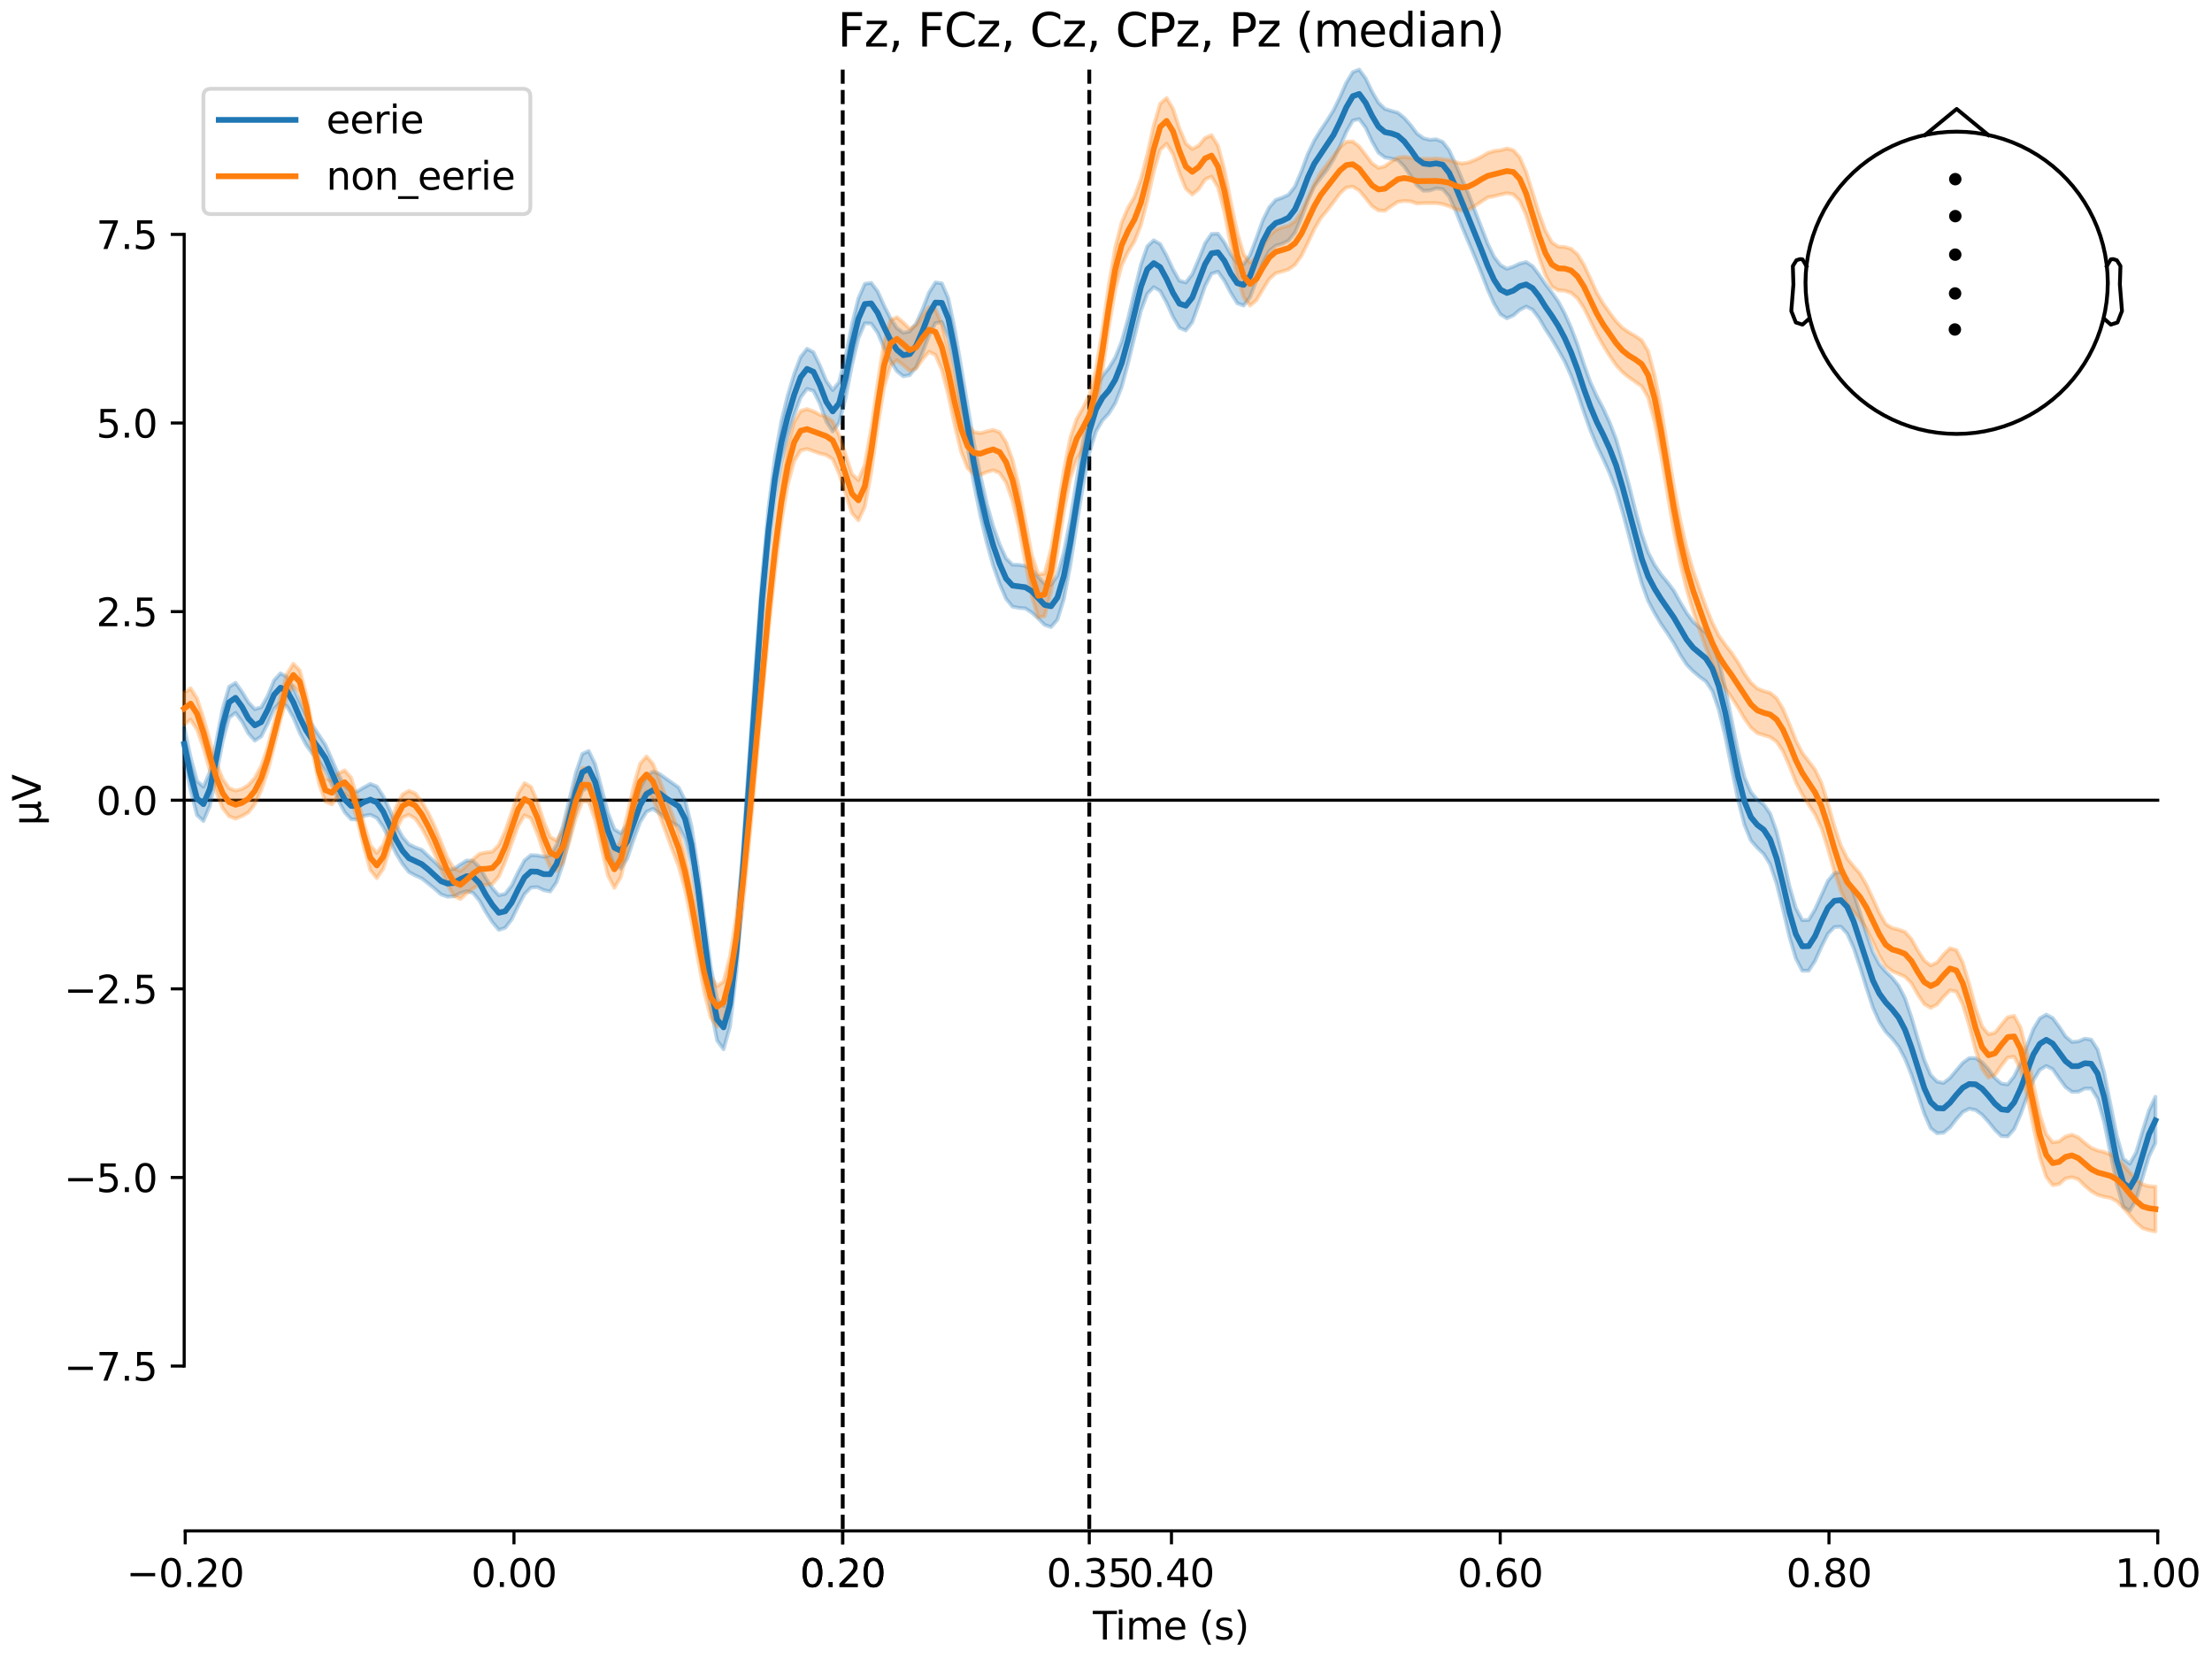 <?xml version="1.0" encoding="utf-8" standalone="no"?>
<!DOCTYPE svg PUBLIC "-//W3C//DTD SVG 1.1//EN"
  "http://www.w3.org/Graphics/SVG/1.1/DTD/svg11.dtd">
<svg xmlns:xlink="http://www.w3.org/1999/xlink" width="576pt" height="432pt" viewBox="0 0 576 432" xmlns="http://www.w3.org/2000/svg" version="1.1">
 <defs>
  <style type="text/css">*{stroke-linejoin: round; stroke-linecap: butt}</style>
 </defs>
 <g id="figure_1">
  <g id="patch_1">
   <path d="M 0 432 
L 576 432 
L 576 0 
L 0 0 
z
" style="fill: #ffffff"/>
  </g>
  <g id="axes_1">
   <g id="patch_2">
    <path d="M 47.961 398.644 
L 561.867 398.644 
L 561.867 18.118 
L 47.961 18.118 
L 47.961 398.644 
z
" style="fill: none; opacity: 0"/>
   </g>
   <g id="patch_3">
    <path d="M 47.961 355.724 
L 47.961 61.038 
" style="fill: none; stroke: #000000; stroke-width: 0.8; stroke-linejoin: miter; stroke-linecap: square"/>
   </g>
   <g id="LineCollection_1">
    <path d="M 219.441 18.118 
L 219.441 398.644 
" clip-path="url(#p4d1250ca50)" style="fill: none; stroke-dasharray: 3.7,1.6; stroke-dashoffset: 0; stroke: #000000"/>
    <path d="M 283.646 18.118 
L 283.646 398.644 
" clip-path="url(#p4d1250ca50)" style="fill: none; stroke-dasharray: 3.7,1.6; stroke-dashoffset: 0; stroke: #000000"/>
   </g>
   <g id="matplotlib.axis_1">
    <g id="xtick_1">
     <g id="line2d_1">
      <defs>
       <path id="m59bef3eb0a" d="M 0 0 
L 0 3.5 
" style="stroke: #000000; stroke-width: 0.8"/>
      </defs>
      <g>
       <use xlink:href="#m59bef3eb0a" x="48.229" y="398.644" style="stroke: #000000; stroke-width: 0.8"/>
      </g>
     </g>
     <g id="text_1">
      <!-- −0.20 -->
      <g transform="translate(32.906 413.242) scale(0.1 -0.1)">
       <defs>
        <path id="DejaVuSans-2212" d="M 678 2272 
L 4684 2272 
L 4684 1741 
L 678 1741 
L 678 2272 
z
" transform="scale(0.016)"/>
        <path id="DejaVuSans-30" d="M 2034 4250 
Q 1547 4250 1301 3770 
Q 1056 3291 1056 2328 
Q 1056 1369 1301 889 
Q 1547 409 2034 409 
Q 2525 409 2770 889 
Q 3016 1369 3016 2328 
Q 3016 3291 2770 3770 
Q 2525 4250 2034 4250 
z
M 2034 4750 
Q 2819 4750 3233 4129 
Q 3647 3509 3647 2328 
Q 3647 1150 3233 529 
Q 2819 -91 2034 -91 
Q 1250 -91 836 529 
Q 422 1150 422 2328 
Q 422 3509 836 4129 
Q 1250 4750 2034 4750 
z
" transform="scale(0.016)"/>
        <path id="DejaVuSans-2e" d="M 684 794 
L 1344 794 
L 1344 0 
L 684 0 
L 684 794 
z
" transform="scale(0.016)"/>
        <path id="DejaVuSans-32" d="M 1228 531 
L 3431 531 
L 3431 0 
L 469 0 
L 469 531 
Q 828 903 1448 1529 
Q 2069 2156 2228 2338 
Q 2531 2678 2651 2914 
Q 2772 3150 2772 3378 
Q 2772 3750 2511 3984 
Q 2250 4219 1831 4219 
Q 1534 4219 1204 4116 
Q 875 4013 500 3803 
L 500 4441 
Q 881 4594 1212 4672 
Q 1544 4750 1819 4750 
Q 2544 4750 2975 4387 
Q 3406 4025 3406 3419 
Q 3406 3131 3298 2873 
Q 3191 2616 2906 2266 
Q 2828 2175 2409 1742 
Q 1991 1309 1228 531 
z
" transform="scale(0.016)"/>
       </defs>
       <use xlink:href="#DejaVuSans-2212"/>
       <use xlink:href="#DejaVuSans-30" transform="translate(83.789 0)"/>
       <use xlink:href="#DejaVuSans-2e" transform="translate(147.412 0)"/>
       <use xlink:href="#DejaVuSans-32" transform="translate(179.199 0)"/>
       <use xlink:href="#DejaVuSans-30" transform="translate(242.822 0)"/>
      </g>
     </g>
    </g>
    <g id="xtick_2">
     <g id="line2d_2">
      <g>
       <use xlink:href="#m59bef3eb0a" x="133.835" y="398.644" style="stroke: #000000; stroke-width: 0.8"/>
      </g>
     </g>
     <g id="text_2">
      <!-- 0.00 -->
      <g transform="translate(122.702 413.242) scale(0.1 -0.1)">
       <use xlink:href="#DejaVuSans-30"/>
       <use xlink:href="#DejaVuSans-2e" transform="translate(63.623 0)"/>
       <use xlink:href="#DejaVuSans-30" transform="translate(95.41 0)"/>
       <use xlink:href="#DejaVuSans-30" transform="translate(159.033 0)"/>
      </g>
     </g>
    </g>
    <g id="xtick_3">
     <g id="line2d_3">
      <g>
       <use xlink:href="#m59bef3eb0a" x="219.441" y="398.644" style="stroke: #000000; stroke-width: 0.8"/>
      </g>
     </g>
     <g id="text_3">
      <!-- 0.20 -->
      <g transform="translate(208.309 413.242) scale(0.1 -0.1)">
       <use xlink:href="#DejaVuSans-30"/>
       <use xlink:href="#DejaVuSans-2e" transform="translate(63.623 0)"/>
       <use xlink:href="#DejaVuSans-32" transform="translate(95.41 0)"/>
       <use xlink:href="#DejaVuSans-30" transform="translate(159.033 0)"/>
      </g>
     </g>
    </g>
    <g id="xtick_4">
     <g id="line2d_4">
      <g>
       <use xlink:href="#m59bef3eb0a" x="219.441" y="398.644" style="stroke: #000000; stroke-width: 0.8"/>
      </g>
     </g>
     <g id="text_4">
      <!-- 0.20 -->
      <g transform="translate(208.309 413.242) scale(0.1 -0.1)">
       <use xlink:href="#DejaVuSans-30"/>
       <use xlink:href="#DejaVuSans-2e" transform="translate(63.623 0)"/>
       <use xlink:href="#DejaVuSans-32" transform="translate(95.41 0)"/>
       <use xlink:href="#DejaVuSans-30" transform="translate(159.033 0)"/>
      </g>
     </g>
    </g>
    <g id="xtick_5">
     <g id="line2d_5">
      <g>
       <use xlink:href="#m59bef3eb0a" x="283.646" y="398.644" style="stroke: #000000; stroke-width: 0.8"/>
      </g>
     </g>
     <g id="text_5">
      <!-- 0.35 -->
      <g transform="translate(272.513 413.242) scale(0.1 -0.1)">
       <defs>
        <path id="DejaVuSans-33" d="M 2597 2516 
Q 3050 2419 3304 2112 
Q 3559 1806 3559 1356 
Q 3559 666 3084 287 
Q 2609 -91 1734 -91 
Q 1441 -91 1130 -33 
Q 819 25 488 141 
L 488 750 
Q 750 597 1062 519 
Q 1375 441 1716 441 
Q 2309 441 2620 675 
Q 2931 909 2931 1356 
Q 2931 1769 2642 2001 
Q 2353 2234 1838 2234 
L 1294 2234 
L 1294 2753 
L 1863 2753 
Q 2328 2753 2575 2939 
Q 2822 3125 2822 3475 
Q 2822 3834 2567 4026 
Q 2313 4219 1838 4219 
Q 1578 4219 1281 4162 
Q 984 4106 628 3988 
L 628 4550 
Q 988 4650 1302 4700 
Q 1616 4750 1894 4750 
Q 2613 4750 3031 4423 
Q 3450 4097 3450 3541 
Q 3450 3153 3228 2886 
Q 3006 2619 2597 2516 
z
" transform="scale(0.016)"/>
        <path id="DejaVuSans-35" d="M 691 4666 
L 3169 4666 
L 3169 4134 
L 1269 4134 
L 1269 2991 
Q 1406 3038 1543 3061 
Q 1681 3084 1819 3084 
Q 2600 3084 3056 2656 
Q 3513 2228 3513 1497 
Q 3513 744 3044 326 
Q 2575 -91 1722 -91 
Q 1428 -91 1123 -41 
Q 819 9 494 109 
L 494 744 
Q 775 591 1075 516 
Q 1375 441 1709 441 
Q 2250 441 2565 725 
Q 2881 1009 2881 1497 
Q 2881 1984 2565 2268 
Q 2250 2553 1709 2553 
Q 1456 2553 1204 2497 
Q 953 2441 691 2322 
L 691 4666 
z
" transform="scale(0.016)"/>
       </defs>
       <use xlink:href="#DejaVuSans-30"/>
       <use xlink:href="#DejaVuSans-2e" transform="translate(63.623 0)"/>
       <use xlink:href="#DejaVuSans-33" transform="translate(95.41 0)"/>
       <use xlink:href="#DejaVuSans-35" transform="translate(159.033 0)"/>
      </g>
     </g>
    </g>
    <g id="xtick_6">
     <g id="line2d_6">
      <g>
       <use xlink:href="#m59bef3eb0a" x="305.048" y="398.644" style="stroke: #000000; stroke-width: 0.8"/>
      </g>
     </g>
     <g id="text_6">
      <!-- 0.40 -->
      <g transform="translate(293.915 413.242) scale(0.1 -0.1)">
       <defs>
        <path id="DejaVuSans-34" d="M 2419 4116 
L 825 1625 
L 2419 1625 
L 2419 4116 
z
M 2253 4666 
L 3047 4666 
L 3047 1625 
L 3713 1625 
L 3713 1100 
L 3047 1100 
L 3047 0 
L 2419 0 
L 2419 1100 
L 313 1100 
L 313 1709 
L 2253 4666 
z
" transform="scale(0.016)"/>
       </defs>
       <use xlink:href="#DejaVuSans-30"/>
       <use xlink:href="#DejaVuSans-2e" transform="translate(63.623 0)"/>
       <use xlink:href="#DejaVuSans-34" transform="translate(95.41 0)"/>
       <use xlink:href="#DejaVuSans-30" transform="translate(159.033 0)"/>
      </g>
     </g>
    </g>
    <g id="xtick_7">
     <g id="line2d_7">
      <g>
       <use xlink:href="#m59bef3eb0a" x="390.654" y="398.644" style="stroke: #000000; stroke-width: 0.8"/>
      </g>
     </g>
     <g id="text_7">
      <!-- 0.60 -->
      <g transform="translate(379.521 413.242) scale(0.1 -0.1)">
       <defs>
        <path id="DejaVuSans-36" d="M 2113 2584 
Q 1688 2584 1439 2293 
Q 1191 2003 1191 1497 
Q 1191 994 1439 701 
Q 1688 409 2113 409 
Q 2538 409 2786 701 
Q 3034 994 3034 1497 
Q 3034 2003 2786 2293 
Q 2538 2584 2113 2584 
z
M 3366 4563 
L 3366 3988 
Q 3128 4100 2886 4159 
Q 2644 4219 2406 4219 
Q 1781 4219 1451 3797 
Q 1122 3375 1075 2522 
Q 1259 2794 1537 2939 
Q 1816 3084 2150 3084 
Q 2853 3084 3261 2657 
Q 3669 2231 3669 1497 
Q 3669 778 3244 343 
Q 2819 -91 2113 -91 
Q 1303 -91 875 529 
Q 447 1150 447 2328 
Q 447 3434 972 4092 
Q 1497 4750 2381 4750 
Q 2619 4750 2861 4703 
Q 3103 4656 3366 4563 
z
" transform="scale(0.016)"/>
       </defs>
       <use xlink:href="#DejaVuSans-30"/>
       <use xlink:href="#DejaVuSans-2e" transform="translate(63.623 0)"/>
       <use xlink:href="#DejaVuSans-36" transform="translate(95.41 0)"/>
       <use xlink:href="#DejaVuSans-30" transform="translate(159.033 0)"/>
      </g>
     </g>
    </g>
    <g id="xtick_8">
     <g id="line2d_8">
      <g>
       <use xlink:href="#m59bef3eb0a" x="476.261" y="398.644" style="stroke: #000000; stroke-width: 0.8"/>
      </g>
     </g>
     <g id="text_8">
      <!-- 0.80 -->
      <g transform="translate(465.128 413.242) scale(0.1 -0.1)">
       <defs>
        <path id="DejaVuSans-38" d="M 2034 2216 
Q 1584 2216 1326 1975 
Q 1069 1734 1069 1313 
Q 1069 891 1326 650 
Q 1584 409 2034 409 
Q 2484 409 2743 651 
Q 3003 894 3003 1313 
Q 3003 1734 2745 1975 
Q 2488 2216 2034 2216 
z
M 1403 2484 
Q 997 2584 770 2862 
Q 544 3141 544 3541 
Q 544 4100 942 4425 
Q 1341 4750 2034 4750 
Q 2731 4750 3128 4425 
Q 3525 4100 3525 3541 
Q 3525 3141 3298 2862 
Q 3072 2584 2669 2484 
Q 3125 2378 3379 2068 
Q 3634 1759 3634 1313 
Q 3634 634 3220 271 
Q 2806 -91 2034 -91 
Q 1263 -91 848 271 
Q 434 634 434 1313 
Q 434 1759 690 2068 
Q 947 2378 1403 2484 
z
M 1172 3481 
Q 1172 3119 1398 2916 
Q 1625 2713 2034 2713 
Q 2441 2713 2670 2916 
Q 2900 3119 2900 3481 
Q 2900 3844 2670 4047 
Q 2441 4250 2034 4250 
Q 1625 4250 1398 4047 
Q 1172 3844 1172 3481 
z
" transform="scale(0.016)"/>
       </defs>
       <use xlink:href="#DejaVuSans-30"/>
       <use xlink:href="#DejaVuSans-2e" transform="translate(63.623 0)"/>
       <use xlink:href="#DejaVuSans-38" transform="translate(95.41 0)"/>
       <use xlink:href="#DejaVuSans-30" transform="translate(159.033 0)"/>
      </g>
     </g>
    </g>
    <g id="xtick_9">
     <g id="line2d_9">
      <g>
       <use xlink:href="#m59bef3eb0a" x="561.867" y="398.644" style="stroke: #000000; stroke-width: 0.8"/>
      </g>
     </g>
     <g id="text_9">
      <!-- 1.00 -->
      <g transform="translate(550.734 413.242) scale(0.1 -0.1)">
       <defs>
        <path id="DejaVuSans-31" d="M 794 531 
L 1825 531 
L 1825 4091 
L 703 3866 
L 703 4441 
L 1819 4666 
L 2450 4666 
L 2450 531 
L 3481 531 
L 3481 0 
L 794 0 
L 794 531 
z
" transform="scale(0.016)"/>
       </defs>
       <use xlink:href="#DejaVuSans-31"/>
       <use xlink:href="#DejaVuSans-2e" transform="translate(63.623 0)"/>
       <use xlink:href="#DejaVuSans-30" transform="translate(95.41 0)"/>
       <use xlink:href="#DejaVuSans-30" transform="translate(159.033 0)"/>
      </g>
     </g>
    </g>
    <g id="text_10">
     <!-- Time (s) -->
     <g transform="translate(284.585 426.92) scale(0.1 -0.1)">
      <defs>
       <path id="DejaVuSans-54" d="M -19 4666 
L 3928 4666 
L 3928 4134 
L 2272 4134 
L 2272 0 
L 1638 0 
L 1638 4134 
L -19 4134 
L -19 4666 
z
" transform="scale(0.016)"/>
       <path id="DejaVuSans-69" d="M 603 3500 
L 1178 3500 
L 1178 0 
L 603 0 
L 603 3500 
z
M 603 4863 
L 1178 4863 
L 1178 4134 
L 603 4134 
L 603 4863 
z
" transform="scale(0.016)"/>
       <path id="DejaVuSans-6d" d="M 3328 2828 
Q 3544 3216 3844 3400 
Q 4144 3584 4550 3584 
Q 5097 3584 5394 3201 
Q 5691 2819 5691 2113 
L 5691 0 
L 5113 0 
L 5113 2094 
Q 5113 2597 4934 2840 
Q 4756 3084 4391 3084 
Q 3944 3084 3684 2787 
Q 3425 2491 3425 1978 
L 3425 0 
L 2847 0 
L 2847 2094 
Q 2847 2600 2669 2842 
Q 2491 3084 2119 3084 
Q 1678 3084 1418 2786 
Q 1159 2488 1159 1978 
L 1159 0 
L 581 0 
L 581 3500 
L 1159 3500 
L 1159 2956 
Q 1356 3278 1631 3431 
Q 1906 3584 2284 3584 
Q 2666 3584 2933 3390 
Q 3200 3197 3328 2828 
z
" transform="scale(0.016)"/>
       <path id="DejaVuSans-65" d="M 3597 1894 
L 3597 1613 
L 953 1613 
Q 991 1019 1311 708 
Q 1631 397 2203 397 
Q 2534 397 2845 478 
Q 3156 559 3463 722 
L 3463 178 
Q 3153 47 2828 -22 
Q 2503 -91 2169 -91 
Q 1331 -91 842 396 
Q 353 884 353 1716 
Q 353 2575 817 3079 
Q 1281 3584 2069 3584 
Q 2775 3584 3186 3129 
Q 3597 2675 3597 1894 
z
M 3022 2063 
Q 3016 2534 2758 2815 
Q 2500 3097 2075 3097 
Q 1594 3097 1305 2825 
Q 1016 2553 972 2059 
L 3022 2063 
z
" transform="scale(0.016)"/>
       <path id="DejaVuSans-20" transform="scale(0.016)"/>
       <path id="DejaVuSans-28" d="M 1984 4856 
Q 1566 4138 1362 3434 
Q 1159 2731 1159 2009 
Q 1159 1288 1364 580 
Q 1569 -128 1984 -844 
L 1484 -844 
Q 1016 -109 783 600 
Q 550 1309 550 2009 
Q 550 2706 781 3412 
Q 1013 4119 1484 4856 
L 1984 4856 
z
" transform="scale(0.016)"/>
       <path id="DejaVuSans-73" d="M 2834 3397 
L 2834 2853 
Q 2591 2978 2328 3040 
Q 2066 3103 1784 3103 
Q 1356 3103 1142 2972 
Q 928 2841 928 2578 
Q 928 2378 1081 2264 
Q 1234 2150 1697 2047 
L 1894 2003 
Q 2506 1872 2764 1633 
Q 3022 1394 3022 966 
Q 3022 478 2636 193 
Q 2250 -91 1575 -91 
Q 1294 -91 989 -36 
Q 684 19 347 128 
L 347 722 
Q 666 556 975 473 
Q 1284 391 1588 391 
Q 1994 391 2212 530 
Q 2431 669 2431 922 
Q 2431 1156 2273 1281 
Q 2116 1406 1581 1522 
L 1381 1569 
Q 847 1681 609 1914 
Q 372 2147 372 2553 
Q 372 3047 722 3315 
Q 1072 3584 1716 3584 
Q 2034 3584 2315 3537 
Q 2597 3491 2834 3397 
z
" transform="scale(0.016)"/>
       <path id="DejaVuSans-29" d="M 513 4856 
L 1013 4856 
Q 1481 4119 1714 3412 
Q 1947 2706 1947 2009 
Q 1947 1309 1714 600 
Q 1481 -109 1013 -844 
L 513 -844 
Q 928 -128 1133 580 
Q 1338 1288 1338 2009 
Q 1338 2731 1133 3434 
Q 928 4138 513 4856 
z
" transform="scale(0.016)"/>
      </defs>
      <use xlink:href="#DejaVuSans-54"/>
      <use xlink:href="#DejaVuSans-69" transform="translate(57.959 0)"/>
      <use xlink:href="#DejaVuSans-6d" transform="translate(85.742 0)"/>
      <use xlink:href="#DejaVuSans-65" transform="translate(183.154 0)"/>
      <use xlink:href="#DejaVuSans-20" transform="translate(244.678 0)"/>
      <use xlink:href="#DejaVuSans-28" transform="translate(276.465 0)"/>
      <use xlink:href="#DejaVuSans-73" transform="translate(315.479 0)"/>
      <use xlink:href="#DejaVuSans-29" transform="translate(367.578 0)"/>
     </g>
    </g>
   </g>
   <g id="matplotlib.axis_2">
    <g id="ytick_1">
     <g id="line2d_10">
      <defs>
       <path id="mbe01d7b551" d="M 0 0 
L -3.5 0 
" style="stroke: #000000; stroke-width: 0.8"/>
      </defs>
      <g>
       <use xlink:href="#mbe01d7b551" x="47.961" y="355.724" style="stroke: #000000; stroke-width: 0.8"/>
      </g>
     </g>
     <g id="text_11">
      <!-- −7.5 -->
      <g transform="translate(16.678 359.523) scale(0.1 -0.1)">
       <defs>
        <path id="DejaVuSans-37" d="M 525 4666 
L 3525 4666 
L 3525 4397 
L 1831 0 
L 1172 0 
L 2766 4134 
L 525 4134 
L 525 4666 
z
" transform="scale(0.016)"/>
       </defs>
       <use xlink:href="#DejaVuSans-2212"/>
       <use xlink:href="#DejaVuSans-37" transform="translate(83.789 0)"/>
       <use xlink:href="#DejaVuSans-2e" transform="translate(147.412 0)"/>
       <use xlink:href="#DejaVuSans-35" transform="translate(179.199 0)"/>
      </g>
     </g>
    </g>
    <g id="ytick_2">
     <g id="line2d_11">
      <g>
       <use xlink:href="#mbe01d7b551" x="47.961" y="306.61" style="stroke: #000000; stroke-width: 0.8"/>
      </g>
     </g>
     <g id="text_12">
      <!-- −5.0 -->
      <g transform="translate(16.678 310.409) scale(0.1 -0.1)">
       <use xlink:href="#DejaVuSans-2212"/>
       <use xlink:href="#DejaVuSans-35" transform="translate(83.789 0)"/>
       <use xlink:href="#DejaVuSans-2e" transform="translate(147.412 0)"/>
       <use xlink:href="#DejaVuSans-30" transform="translate(179.199 0)"/>
      </g>
     </g>
    </g>
    <g id="ytick_3">
     <g id="line2d_12">
      <g>
       <use xlink:href="#mbe01d7b551" x="47.961" y="257.495" style="stroke: #000000; stroke-width: 0.8"/>
      </g>
     </g>
     <g id="text_13">
      <!-- −2.5 -->
      <g transform="translate(16.678 261.295) scale(0.1 -0.1)">
       <use xlink:href="#DejaVuSans-2212"/>
       <use xlink:href="#DejaVuSans-32" transform="translate(83.789 0)"/>
       <use xlink:href="#DejaVuSans-2e" transform="translate(147.412 0)"/>
       <use xlink:href="#DejaVuSans-35" transform="translate(179.199 0)"/>
      </g>
     </g>
    </g>
    <g id="ytick_4">
     <g id="line2d_13">
      <g>
       <use xlink:href="#mbe01d7b551" x="47.961" y="208.381" style="stroke: #000000; stroke-width: 0.8"/>
      </g>
     </g>
     <g id="text_14">
      <!-- 0.0 -->
      <g transform="translate(25.058 212.18) scale(0.1 -0.1)">
       <use xlink:href="#DejaVuSans-30"/>
       <use xlink:href="#DejaVuSans-2e" transform="translate(63.623 0)"/>
       <use xlink:href="#DejaVuSans-30" transform="translate(95.41 0)"/>
      </g>
     </g>
    </g>
    <g id="ytick_5">
     <g id="line2d_14">
      <g>
       <use xlink:href="#mbe01d7b551" x="47.961" y="159.267" style="stroke: #000000; stroke-width: 0.8"/>
      </g>
     </g>
     <g id="text_15">
      <!-- 2.5 -->
      <g transform="translate(25.058 163.066) scale(0.1 -0.1)">
       <use xlink:href="#DejaVuSans-32"/>
       <use xlink:href="#DejaVuSans-2e" transform="translate(63.623 0)"/>
       <use xlink:href="#DejaVuSans-35" transform="translate(95.41 0)"/>
      </g>
     </g>
    </g>
    <g id="ytick_6">
     <g id="line2d_15">
      <g>
       <use xlink:href="#mbe01d7b551" x="47.961" y="110.152" style="stroke: #000000; stroke-width: 0.8"/>
      </g>
     </g>
     <g id="text_16">
      <!-- 5.0 -->
      <g transform="translate(25.058 113.951) scale(0.1 -0.1)">
       <use xlink:href="#DejaVuSans-35"/>
       <use xlink:href="#DejaVuSans-2e" transform="translate(63.623 0)"/>
       <use xlink:href="#DejaVuSans-30" transform="translate(95.41 0)"/>
      </g>
     </g>
    </g>
    <g id="ytick_7">
     <g id="line2d_16">
      <g>
       <use xlink:href="#mbe01d7b551" x="47.961" y="61.038" style="stroke: #000000; stroke-width: 0.8"/>
      </g>
     </g>
     <g id="text_17">
      <!-- 7.5 -->
      <g transform="translate(25.058 64.837) scale(0.1 -0.1)">
       <use xlink:href="#DejaVuSans-37"/>
       <use xlink:href="#DejaVuSans-2e" transform="translate(63.623 0)"/>
       <use xlink:href="#DejaVuSans-35" transform="translate(95.41 0)"/>
      </g>
     </g>
    </g>
    <g id="text_18">
     <!-- µV -->
     <g transform="translate(10.599 214.982) rotate(-90) scale(0.1 -0.1)">
      <defs>
       <path id="DejaVuSans-b5" d="M 544 -1331 
L 544 3500 
L 1119 3500 
L 1119 1325 
Q 1119 872 1334 640 
Q 1550 409 1972 409 
Q 2434 409 2667 671 
Q 2900 934 2900 1459 
L 2900 3500 
L 3475 3500 
L 3475 806 
Q 3475 619 3529 530 
Q 3584 441 3700 441 
Q 3728 441 3778 458 
Q 3828 475 3916 513 
L 3916 50 
Q 3788 -22 3673 -56 
Q 3559 -91 3450 -91 
Q 3234 -91 3106 31 
Q 2978 153 2931 403 
Q 2775 156 2548 32 
Q 2322 -91 2016 -91 
Q 1697 -91 1473 31 
Q 1250 153 1119 397 
L 1119 -1331 
L 544 -1331 
z
" transform="scale(0.016)"/>
       <path id="DejaVuSans-56" d="M 1831 0 
L 50 4666 
L 709 4666 
L 2188 738 
L 3669 4666 
L 4325 4666 
L 2547 0 
L 1831 0 
z
" transform="scale(0.016)"/>
      </defs>
      <use xlink:href="#DejaVuSans-b5"/>
      <use xlink:href="#DejaVuSans-56" transform="translate(63.623 0)"/>
     </g>
    </g>
   </g>
   <g id="patch_4">
    <path d="M 48.229 398.644 
L 561.867 398.644 
" style="fill: none; stroke: #000000; stroke-width: 0.8; stroke-linejoin: miter; stroke-linecap: square"/>
   </g>
   <g id="patch_5">
    <path d="M 47.961 208.381 
L 561.867 208.381 
" style="fill: none; stroke: #000000; stroke-width: 0.8; stroke-linejoin: miter; stroke-linecap: square"/>
   </g>
   <g id="text_19">
    <!-- Fz, FCz, Cz, CPz, Pz (median) -->
    <g transform="translate(218.127 12.118) scale(0.12 -0.12)">
     <defs>
      <path id="DejaVuSans-46" d="M 628 4666 
L 3309 4666 
L 3309 4134 
L 1259 4134 
L 1259 2759 
L 3109 2759 
L 3109 2228 
L 1259 2228 
L 1259 0 
L 628 0 
L 628 4666 
z
" transform="scale(0.016)"/>
      <path id="DejaVuSans-7a" d="M 353 3500 
L 3084 3500 
L 3084 2975 
L 922 459 
L 3084 459 
L 3084 0 
L 275 0 
L 275 525 
L 2438 3041 
L 353 3041 
L 353 3500 
z
" transform="scale(0.016)"/>
      <path id="DejaVuSans-2c" d="M 750 794 
L 1409 794 
L 1409 256 
L 897 -744 
L 494 -744 
L 750 256 
L 750 794 
z
" transform="scale(0.016)"/>
      <path id="DejaVuSans-43" d="M 4122 4306 
L 4122 3641 
Q 3803 3938 3442 4084 
Q 3081 4231 2675 4231 
Q 1875 4231 1450 3742 
Q 1025 3253 1025 2328 
Q 1025 1406 1450 917 
Q 1875 428 2675 428 
Q 3081 428 3442 575 
Q 3803 722 4122 1019 
L 4122 359 
Q 3791 134 3420 21 
Q 3050 -91 2638 -91 
Q 1578 -91 968 557 
Q 359 1206 359 2328 
Q 359 3453 968 4101 
Q 1578 4750 2638 4750 
Q 3056 4750 3426 4639 
Q 3797 4528 4122 4306 
z
" transform="scale(0.016)"/>
      <path id="DejaVuSans-50" d="M 1259 4147 
L 1259 2394 
L 2053 2394 
Q 2494 2394 2734 2622 
Q 2975 2850 2975 3272 
Q 2975 3691 2734 3919 
Q 2494 4147 2053 4147 
L 1259 4147 
z
M 628 4666 
L 2053 4666 
Q 2838 4666 3239 4311 
Q 3641 3956 3641 3272 
Q 3641 2581 3239 2228 
Q 2838 1875 2053 1875 
L 1259 1875 
L 1259 0 
L 628 0 
L 628 4666 
z
" transform="scale(0.016)"/>
      <path id="DejaVuSans-64" d="M 2906 2969 
L 2906 4863 
L 3481 4863 
L 3481 0 
L 2906 0 
L 2906 525 
Q 2725 213 2448 61 
Q 2172 -91 1784 -91 
Q 1150 -91 751 415 
Q 353 922 353 1747 
Q 353 2572 751 3078 
Q 1150 3584 1784 3584 
Q 2172 3584 2448 3432 
Q 2725 3281 2906 2969 
z
M 947 1747 
Q 947 1113 1208 752 
Q 1469 391 1925 391 
Q 2381 391 2643 752 
Q 2906 1113 2906 1747 
Q 2906 2381 2643 2742 
Q 2381 3103 1925 3103 
Q 1469 3103 1208 2742 
Q 947 2381 947 1747 
z
" transform="scale(0.016)"/>
      <path id="DejaVuSans-61" d="M 2194 1759 
Q 1497 1759 1228 1600 
Q 959 1441 959 1056 
Q 959 750 1161 570 
Q 1363 391 1709 391 
Q 2188 391 2477 730 
Q 2766 1069 2766 1631 
L 2766 1759 
L 2194 1759 
z
M 3341 1997 
L 3341 0 
L 2766 0 
L 2766 531 
Q 2569 213 2275 61 
Q 1981 -91 1556 -91 
Q 1019 -91 701 211 
Q 384 513 384 1019 
Q 384 1609 779 1909 
Q 1175 2209 1959 2209 
L 2766 2209 
L 2766 2266 
Q 2766 2663 2505 2880 
Q 2244 3097 1772 3097 
Q 1472 3097 1187 3025 
Q 903 2953 641 2809 
L 641 3341 
Q 956 3463 1253 3523 
Q 1550 3584 1831 3584 
Q 2591 3584 2966 3190 
Q 3341 2797 3341 1997 
z
" transform="scale(0.016)"/>
      <path id="DejaVuSans-6e" d="M 3513 2113 
L 3513 0 
L 2938 0 
L 2938 2094 
Q 2938 2591 2744 2837 
Q 2550 3084 2163 3084 
Q 1697 3084 1428 2787 
Q 1159 2491 1159 1978 
L 1159 0 
L 581 0 
L 581 3500 
L 1159 3500 
L 1159 2956 
Q 1366 3272 1645 3428 
Q 1925 3584 2291 3584 
Q 2894 3584 3203 3211 
Q 3513 2838 3513 2113 
z
" transform="scale(0.016)"/>
     </defs>
     <use xlink:href="#DejaVuSans-46"/>
     <use xlink:href="#DejaVuSans-7a" transform="translate(57.52 0)"/>
     <use xlink:href="#DejaVuSans-2c" transform="translate(110.01 0)"/>
     <use xlink:href="#DejaVuSans-20" transform="translate(141.797 0)"/>
     <use xlink:href="#DejaVuSans-46" transform="translate(173.584 0)"/>
     <use xlink:href="#DejaVuSans-43" transform="translate(231.104 0)"/>
     <use xlink:href="#DejaVuSans-7a" transform="translate(300.928 0)"/>
     <use xlink:href="#DejaVuSans-2c" transform="translate(353.418 0)"/>
     <use xlink:href="#DejaVuSans-20" transform="translate(385.205 0)"/>
     <use xlink:href="#DejaVuSans-43" transform="translate(416.992 0)"/>
     <use xlink:href="#DejaVuSans-7a" transform="translate(486.816 0)"/>
     <use xlink:href="#DejaVuSans-2c" transform="translate(539.307 0)"/>
     <use xlink:href="#DejaVuSans-20" transform="translate(571.094 0)"/>
     <use xlink:href="#DejaVuSans-43" transform="translate(602.881 0)"/>
     <use xlink:href="#DejaVuSans-50" transform="translate(672.705 0)"/>
     <use xlink:href="#DejaVuSans-7a" transform="translate(733.008 0)"/>
     <use xlink:href="#DejaVuSans-2c" transform="translate(785.498 0)"/>
     <use xlink:href="#DejaVuSans-20" transform="translate(817.285 0)"/>
     <use xlink:href="#DejaVuSans-50" transform="translate(849.072 0)"/>
     <use xlink:href="#DejaVuSans-7a" transform="translate(909.375 0)"/>
     <use xlink:href="#DejaVuSans-20" transform="translate(961.865 0)"/>
     <use xlink:href="#DejaVuSans-28" transform="translate(993.652 0)"/>
     <use xlink:href="#DejaVuSans-6d" transform="translate(1032.666 0)"/>
     <use xlink:href="#DejaVuSans-65" transform="translate(1130.078 0)"/>
     <use xlink:href="#DejaVuSans-64" transform="translate(1191.602 0)"/>
     <use xlink:href="#DejaVuSans-69" transform="translate(1255.078 0)"/>
     <use xlink:href="#DejaVuSans-61" transform="translate(1282.861 0)"/>
     <use xlink:href="#DejaVuSans-6e" transform="translate(1344.141 0)"/>
     <use xlink:href="#DejaVuSans-29" transform="translate(1407.52 0)"/>
    </g>
   </g>
   <g id="legend_1">
    <g id="patch_6">
     <path d="M 54.961 55.753 
L 136.103 55.753 
Q 138.103 55.753 138.103 53.753 
L 138.103 25.118 
Q 138.103 23.118 136.103 23.118 
L 54.961 23.118 
Q 52.961 23.118 52.961 25.118 
L 52.961 53.753 
Q 52.961 55.753 54.961 55.753 
z
" style="fill: #ffffff; opacity: 0.8; stroke: #cccccc; stroke-linejoin: miter"/>
    </g>
    <g id="line2d_17">
     <path d="M 56.961 31.217 
L 66.961 31.217 
L 76.961 31.217 
" style="fill: none; stroke: #1f77b4; stroke-width: 1.5; stroke-linecap: square"/>
    </g>
    <g id="text_20">
     <!-- eerie -->
     <g transform="translate(84.961 34.717) scale(0.1 -0.1)">
      <defs>
       <path id="DejaVuSans-72" d="M 2631 2963 
Q 2534 3019 2420 3045 
Q 2306 3072 2169 3072 
Q 1681 3072 1420 2755 
Q 1159 2438 1159 1844 
L 1159 0 
L 581 0 
L 581 3500 
L 1159 3500 
L 1159 2956 
Q 1341 3275 1631 3429 
Q 1922 3584 2338 3584 
Q 2397 3584 2469 3576 
Q 2541 3569 2628 3553 
L 2631 2963 
z
" transform="scale(0.016)"/>
      </defs>
      <use xlink:href="#DejaVuSans-65"/>
      <use xlink:href="#DejaVuSans-65" transform="translate(61.523 0)"/>
      <use xlink:href="#DejaVuSans-72" transform="translate(123.047 0)"/>
      <use xlink:href="#DejaVuSans-69" transform="translate(164.16 0)"/>
      <use xlink:href="#DejaVuSans-65" transform="translate(191.943 0)"/>
     </g>
    </g>
    <g id="line2d_18">
     <path d="M 56.961 45.895 
L 66.961 45.895 
L 76.961 45.895 
" style="fill: none; stroke: #ff7f0e; stroke-width: 1.5; stroke-linecap: square"/>
    </g>
    <g id="text_21">
     <!-- non_eerie -->
     <g transform="translate(84.961 49.395) scale(0.1 -0.1)">
      <defs>
       <path id="DejaVuSans-6f" d="M 1959 3097 
Q 1497 3097 1228 2736 
Q 959 2375 959 1747 
Q 959 1119 1226 758 
Q 1494 397 1959 397 
Q 2419 397 2687 759 
Q 2956 1122 2956 1747 
Q 2956 2369 2687 2733 
Q 2419 3097 1959 3097 
z
M 1959 3584 
Q 2709 3584 3137 3096 
Q 3566 2609 3566 1747 
Q 3566 888 3137 398 
Q 2709 -91 1959 -91 
Q 1206 -91 779 398 
Q 353 888 353 1747 
Q 353 2609 779 3096 
Q 1206 3584 1959 3584 
z
" transform="scale(0.016)"/>
       <path id="DejaVuSans-5f" d="M 3263 -1063 
L 3263 -1509 
L -63 -1509 
L -63 -1063 
L 3263 -1063 
z
" transform="scale(0.016)"/>
      </defs>
      <use xlink:href="#DejaVuSans-6e"/>
      <use xlink:href="#DejaVuSans-6f" transform="translate(63.379 0)"/>
      <use xlink:href="#DejaVuSans-6e" transform="translate(124.561 0)"/>
      <use xlink:href="#DejaVuSans-5f" transform="translate(187.939 0)"/>
      <use xlink:href="#DejaVuSans-65" transform="translate(237.939 0)"/>
      <use xlink:href="#DejaVuSans-65" transform="translate(299.463 0)"/>
      <use xlink:href="#DejaVuSans-72" transform="translate(360.986 0)"/>
      <use xlink:href="#DejaVuSans-69" transform="translate(402.1 0)"/>
      <use xlink:href="#DejaVuSans-65" transform="translate(429.883 0)"/>
     </g>
    </g>
   </g>
   <g id="FillBetweenPolyCollection_1">
    <defs>
     <path id="mb2e95b6b73" d="M 47.961 -242.611 
L 47.961 -233.97 
L 49.633 -226.205 
L 51.305 -219.743 
L 52.977 -218.207 
L 54.649 -222.166 
L 56.321 -230.152 
L 57.993 -239.006 
L 59.665 -245.136 
L 61.337 -246.363 
L 63.009 -244.107 
L 64.681 -241.014 
L 66.353 -239.145 
L 68.025 -240.229 
L 69.697 -243.532 
L 71.369 -247.394 
L 73.041 -249.123 
L 74.713 -248.071 
L 76.385 -245.173 
L 78.057 -241.157 
L 79.729 -238.01 
L 81.401 -235.718 
L 83.073 -233.66 
L 84.745 -231.279 
L 86.417 -227.542 
L 88.089 -223.564 
L 89.761 -220.476 
L 91.433 -218.676 
L 93.105 -218.581 
L 94.777 -219.551 
L 96.449 -219.837 
L 98.121 -219.025 
L 99.793 -216.657 
L 101.465 -213.266 
L 103.137 -209.764 
L 104.809 -207.008 
L 106.481 -204.93 
L 108.153 -204.028 
L 109.825 -203.26 
L 111.497 -201.946 
L 113.169 -200.582 
L 114.841 -199.094 
L 116.513 -198.496 
L 118.185 -198.593 
L 119.857 -199.412 
L 121.529 -199.962 
L 123.201 -199.483 
L 124.873 -197.449 
L 126.545 -194.415 
L 128.217 -191.85 
L 129.889 -189.858 
L 131.561 -190.392 
L 133.233 -192.568 
L 134.905 -195.999 
L 136.577 -199.164 
L 138.249 -200.875 
L 139.921 -200.996 
L 141.593 -200.212 
L 143.265 -199.859 
L 144.937 -202.296 
L 146.609 -207.098 
L 148.281 -213.999 
L 149.953 -220.964 
L 151.625 -226.095 
L 153.297 -226.972 
L 154.969 -223.617 
L 156.641 -217.344 
L 158.313 -210.917 
L 159.985 -206.515 
L 161.657 -205.826 
L 163.329 -208.426 
L 165.001 -213.386 
L 166.673 -217.886 
L 168.345 -220.611 
L 170.017 -221.382 
L 171.689 -220.242 
L 173.361 -218.811 
L 175.033 -217.751 
L 176.705 -216.825 
L 178.377 -213.514 
L 180.049 -206.949 
L 181.721 -195.871 
L 183.393 -182.388 
L 185.065 -169.667 
L 186.737 -161.064 
L 188.409 -158.774 
L 190.081 -164.666 
L 191.753 -178.968 
L 193.425 -199.658 
L 195.097 -223.595 
L 196.769 -248.262 
L 198.441 -270.703 
L 200.113 -288.704 
L 201.785 -302.137 
L 203.457 -311.472 
L 205.129 -318.393 
L 206.801 -323.946 
L 208.473 -328.509 
L 210.145 -330.736 
L 211.817 -330.23 
L 213.489 -326.873 
L 215.161 -322.219 
L 216.833 -319.659 
L 218.505 -321.875 
L 220.177 -328.308 
L 221.849 -336.946 
L 223.521 -343.912 
L 225.193 -347.808 
L 226.865 -347.726 
L 228.537 -345.334 
L 230.209 -341.421 
L 231.881 -338.001 
L 233.553 -335.344 
L 235.225 -334.01 
L 236.897 -334.325 
L 238.569 -336.385 
L 240.241 -340.215 
L 241.913 -344.577 
L 243.585 -347.865 
L 245.257 -348.137 
L 246.929 -343.974 
L 248.601 -335.648 
L 250.273 -325.723 
L 251.945 -315.683 
L 253.617 -306.005 
L 255.289 -297.738 
L 256.961 -290.649 
L 258.633 -284.702 
L 260.305 -279.914 
L 261.977 -276.08 
L 263.649 -274.035 
L 265.321 -273.708 
L 266.993 -273.571 
L 268.665 -272.487 
L 270.337 -270.962 
L 272.009 -269.29 
L 273.681 -268.717 
L 275.353 -270.64 
L 277.025 -276.002 
L 278.697 -284.746 
L 280.369 -295.484 
L 282.041 -305.729 
L 283.713 -314.285 
L 285.385 -319.631 
L 287.057 -322.504 
L 288.729 -324.318 
L 290.401 -326.996 
L 292.073 -331.223 
L 293.745 -337.394 
L 295.417 -344.312 
L 297.089 -351.073 
L 298.761 -355.515 
L 300.433 -357.228 
L 302.105 -356.227 
L 303.777 -353.178 
L 305.449 -349.469 
L 307.121 -346.636 
L 308.793 -345.955 
L 310.465 -348.115 
L 312.137 -352.737 
L 313.809 -357.533 
L 315.481 -360.723 
L 317.153 -361.255 
L 318.825 -358.911 
L 320.497 -355.741 
L 322.169 -353.04 
L 323.841 -352.422 
L 325.513 -354.626 
L 327.185 -358.968 
L 328.857 -363.594 
L 330.529 -366.658 
L 332.201 -368.017 
L 333.873 -368.52 
L 335.545 -369.346 
L 337.217 -371.433 
L 338.889 -375.33 
L 340.561 -379.81 
L 342.233 -383.426 
L 343.905 -385.688 
L 345.577 -387.806 
L 347.249 -390.489 
L 348.921 -393.869 
L 350.593 -397.69 
L 352.265 -400.616 
L 353.937 -400.971 
L 355.609 -398.758 
L 357.281 -395.16 
L 358.953 -392.25 
L 360.625 -390.998 
L 362.297 -390.712 
L 363.969 -390.316 
L 365.641 -388.627 
L 367.313 -386.226 
L 368.985 -383.68 
L 370.657 -382.331 
L 372.329 -382.4 
L 374.001 -382.95 
L 375.673 -382.745 
L 377.345 -380.866 
L 379.017 -377.208 
L 380.689 -372.983 
L 382.361 -369.037 
L 384.033 -365.077 
L 385.705 -360.981 
L 387.377 -356.649 
L 389.049 -352.902 
L 390.721 -350.148 
L 392.393 -349.108 
L 394.065 -349.862 
L 395.737 -351.287 
L 397.409 -352.184 
L 399.081 -351.352 
L 400.753 -349.156 
L 402.425 -346.278 
L 404.097 -343.71 
L 405.769 -340.849 
L 407.441 -337.886 
L 409.113 -334.102 
L 410.785 -329.608 
L 412.457 -324.653 
L 414.129 -319.947 
L 415.801 -315.952 
L 417.473 -312.474 
L 419.145 -308.757 
L 420.817 -304.351 
L 422.489 -298.762 
L 424.161 -292.565 
L 425.833 -286.029 
L 427.505 -280.074 
L 429.177 -275.526 
L 430.849 -272.33 
L 432.521 -269.53 
L 434.193 -267.116 
L 435.865 -264.502 
L 437.537 -261.503 
L 439.209 -258.92 
L 440.881 -257.202 
L 442.553 -255.787 
L 444.225 -254.555 
L 445.897 -252.038 
L 447.569 -247.193 
L 449.241 -240.321 
L 450.913 -231.998 
L 452.585 -223.717 
L 454.257 -217.225 
L 455.929 -213.157 
L 457.601 -211.233 
L 459.273 -209.623 
L 460.945 -206.908 
L 462.617 -201.941 
L 464.289 -195.251 
L 465.961 -188.086 
L 467.633 -182.439 
L 469.305 -179.234 
L 470.977 -179.235 
L 472.649 -181.797 
L 474.321 -185.521 
L 475.993 -188.857 
L 477.665 -190.599 
L 479.337 -190.697 
L 481.009 -188.902 
L 482.681 -185.187 
L 484.353 -180.157 
L 486.025 -174.761 
L 487.697 -169.654 
L 489.369 -165.906 
L 491.041 -163.32 
L 492.713 -161.57 
L 494.385 -159.452 
L 496.057 -156.296 
L 497.729 -152.134 
L 499.401 -147.097 
L 501.073 -141.999 
L 502.745 -138.227 
L 504.417 -136.909 
L 506.089 -137.045 
L 507.761 -138.414 
L 509.433 -140.564 
L 511.105 -142.451 
L 512.777 -143.284 
L 514.449 -142.949 
L 516.121 -141.724 
L 517.793 -139.882 
L 519.465 -137.807 
L 521.137 -136.168 
L 522.809 -136.095 
L 524.481 -137.996 
L 526.153 -141.79 
L 527.825 -146.459 
L 529.497 -150.729 
L 531.169 -153.417 
L 532.841 -154.438 
L 534.513 -153.584 
L 536.185 -151.22 
L 537.857 -148.933 
L 539.529 -147.685 
L 541.201 -147.705 
L 542.873 -148.546 
L 544.545 -148.546 
L 546.217 -145.867 
L 547.889 -139.921 
L 549.561 -131.697 
L 551.233 -123.474 
L 552.905 -117.758 
L 554.577 -116.685 
L 556.249 -119.585 
L 557.921 -125.33 
L 559.593 -130.863 
L 561.265 -134.381 
L 561.265 -146.394 
L 561.265 -146.394 
L 559.593 -142.845 
L 557.921 -137.48 
L 556.249 -131.923 
L 554.577 -128.983 
L 552.905 -130.26 
L 551.233 -136.156 
L 549.561 -144.431 
L 547.889 -152.798 
L 546.217 -158.682 
L 544.545 -161.289 
L 542.873 -161.533 
L 541.201 -160.829 
L 539.529 -160.686 
L 537.857 -162.127 
L 536.185 -164.663 
L 534.513 -166.904 
L 532.841 -167.8 
L 531.169 -166.837 
L 529.497 -164.046 
L 527.825 -159.676 
L 526.153 -155.163 
L 524.481 -151.737 
L 522.809 -149.611 
L 521.137 -149.849 
L 519.465 -151.287 
L 517.793 -153.579 
L 516.121 -155.41 
L 514.449 -156.464 
L 512.777 -156.461 
L 511.105 -155.251 
L 509.433 -153.292 
L 507.761 -151.296 
L 506.089 -149.99 
L 504.417 -150.351 
L 502.745 -152.077 
L 501.073 -156.005 
L 499.401 -161.468 
L 497.729 -167.107 
L 496.057 -172.091 
L 494.385 -175.32 
L 492.713 -177.406 
L 491.041 -178.999 
L 489.369 -180.93 
L 487.697 -184.076 
L 486.025 -188.909 
L 484.353 -194.249 
L 482.681 -199.401 
L 481.009 -203.317 
L 479.337 -204.963 
L 477.665 -204.62 
L 475.993 -202.629 
L 474.321 -198.934 
L 472.649 -195.219 
L 470.977 -192.444 
L 469.305 -192.39 
L 467.633 -195.539 
L 465.961 -201.283 
L 464.289 -208.792 
L 462.617 -215.42 
L 460.945 -220.134 
L 459.273 -222.526 
L 457.601 -223.726 
L 455.929 -225.748 
L 454.257 -229.61 
L 452.585 -236.279 
L 450.913 -244.519 
L 449.241 -252.891 
L 447.569 -259.868 
L 445.897 -264.513 
L 444.225 -267.245 
L 442.553 -268.59 
L 440.881 -270.106 
L 439.209 -272.373 
L 437.537 -275.167 
L 435.865 -278.19 
L 434.193 -280.409 
L 432.521 -282.426 
L 430.849 -284.891 
L 429.177 -288.16 
L 427.505 -292.977 
L 425.833 -299.141 
L 424.161 -305.807 
L 422.489 -311.917 
L 420.817 -317.642 
L 419.145 -322.024 
L 417.473 -325.665 
L 415.801 -328.838 
L 414.129 -332.486 
L 412.457 -337.104 
L 410.785 -342.246 
L 409.113 -346.671 
L 407.441 -350.382 
L 405.769 -353.491 
L 404.097 -355.851 
L 402.425 -358.022 
L 400.753 -360.475 
L 399.081 -362.675 
L 397.409 -363.754 
L 395.737 -363.35 
L 394.065 -362.569 
L 392.393 -361.995 
L 390.721 -362.958 
L 389.049 -365.138 
L 387.377 -368.591 
L 385.705 -372.935 
L 384.033 -377.227 
L 382.361 -381.577 
L 380.689 -385.397 
L 379.017 -389.323 
L 377.345 -392.896 
L 375.673 -395.066 
L 374.001 -395.709 
L 372.329 -395.589 
L 370.657 -396.002 
L 368.985 -397.215 
L 367.313 -399.434 
L 365.641 -401.331 
L 363.969 -402.653 
L 362.297 -403.126 
L 360.625 -403.637 
L 358.953 -405.249 
L 357.281 -408.134 
L 355.609 -411.602 
L 353.937 -413.882 
L 352.265 -413.22 
L 350.593 -410.49 
L 348.921 -406.725 
L 347.249 -403.306 
L 345.577 -400.611 
L 343.905 -398.106 
L 342.233 -395.421 
L 340.561 -391.924 
L 338.889 -387.418 
L 337.217 -383.465 
L 335.545 -381.305 
L 333.873 -380.519 
L 332.201 -379.931 
L 330.529 -378.037 
L 328.857 -374.676 
L 327.185 -370.038 
L 325.513 -365.568 
L 323.841 -363.231 
L 322.169 -363.561 
L 320.497 -365.725 
L 318.825 -368.864 
L 317.153 -371.149 
L 315.481 -371.08 
L 313.809 -368.669 
L 312.137 -364.49 
L 310.465 -360.6 
L 308.793 -358.436 
L 307.121 -358.899 
L 305.449 -361.849 
L 303.777 -365.413 
L 302.105 -368.459 
L 300.433 -369.427 
L 298.761 -367.865 
L 297.089 -363.05 
L 295.417 -356.09 
L 293.745 -349.04 
L 292.073 -343.049 
L 290.401 -338.896 
L 288.729 -336.179 
L 287.057 -334.076 
L 285.385 -330.807 
L 283.713 -325.374 
L 282.041 -317.018 
L 280.369 -307.043 
L 278.697 -296.643 
L 277.025 -288.124 
L 275.353 -282.164 
L 273.681 -279.73 
L 272.009 -280.006 
L 270.337 -281.789 
L 268.665 -283.635 
L 266.993 -284.627 
L 265.321 -284.899 
L 263.649 -284.952 
L 261.977 -286.627 
L 260.305 -290.243 
L 258.633 -294.924 
L 256.961 -300.814 
L 255.289 -308.187 
L 253.617 -316.573 
L 251.945 -326.431 
L 250.273 -336.454 
L 248.601 -346.283 
L 246.929 -354.34 
L 245.257 -358.219 
L 243.585 -358.449 
L 241.913 -355.808 
L 240.241 -351.499 
L 238.569 -347.794 
L 236.897 -345.729 
L 235.225 -345.354 
L 233.553 -346.563 
L 231.881 -349.111 
L 230.209 -352.414 
L 228.537 -356.127 
L 226.865 -358.343 
L 225.193 -358.091 
L 223.521 -354.26 
L 221.849 -347.48 
L 220.177 -339.032 
L 218.505 -332.533 
L 216.833 -330.43 
L 215.161 -332.83 
L 213.489 -336.815 
L 211.817 -340.283 
L 210.145 -341.172 
L 208.473 -339.04 
L 206.801 -334.602 
L 205.129 -329.065 
L 203.457 -322.239 
L 201.785 -312.924 
L 200.113 -299.653 
L 198.441 -281.637 
L 196.769 -259.338 
L 195.097 -234.742 
L 193.425 -210.743 
L 191.753 -190.222 
L 190.081 -176.13 
L 188.409 -170.019 
L 186.737 -171.811 
L 185.065 -180.242 
L 183.393 -192.798 
L 181.721 -205.999 
L 180.049 -216.883 
L 178.377 -223.693 
L 176.705 -226.953 
L 175.033 -228.134 
L 173.361 -229.316 
L 171.689 -230.493 
L 170.017 -231.093 
L 168.345 -229.909 
L 166.673 -226.642 
L 165.001 -221.93 
L 163.329 -217.229 
L 161.657 -215.036 
L 159.985 -216.051 
L 158.313 -220.347 
L 156.641 -226.756 
L 154.969 -233.018 
L 153.297 -236.448 
L 151.625 -235.671 
L 149.953 -230.761 
L 148.281 -223.83 
L 146.609 -216.884 
L 144.937 -212.012 
L 143.265 -209.245 
L 141.593 -208.904 
L 139.921 -209.248 
L 138.249 -209.324 
L 136.577 -207.943 
L 134.905 -204.894 
L 133.233 -201.403 
L 131.561 -199.243 
L 129.889 -198.882 
L 128.217 -200.741 
L 126.545 -203.257 
L 124.873 -206.191 
L 123.201 -207.838 
L 121.529 -207.919 
L 119.857 -206.883 
L 118.185 -205.74 
L 116.513 -205.479 
L 114.841 -205.975 
L 113.169 -207.587 
L 111.497 -209.122 
L 109.825 -210.71 
L 108.153 -211.328 
L 106.481 -212.136 
L 104.809 -214.077 
L 103.137 -217.178 
L 101.465 -221.176 
L 99.793 -224.696 
L 98.121 -227.207 
L 96.449 -227.869 
L 94.777 -226.973 
L 93.105 -225.953 
L 91.433 -225.848 
L 89.761 -227.322 
L 88.089 -230.333 
L 86.417 -234.258 
L 84.745 -238.026 
L 83.073 -240.558 
L 81.401 -243.032 
L 79.729 -245.734 
L 78.057 -249.21 
L 76.385 -252.885 
L 74.713 -255.779 
L 73.041 -256.664 
L 71.369 -254.842 
L 69.697 -250.77 
L 68.025 -247.83 
L 66.353 -247.331 
L 64.681 -249.121 
L 63.009 -251.882 
L 61.337 -254.182 
L 59.665 -253.175 
L 57.993 -247.477 
L 56.321 -238.887 
L 54.649 -230.968 
L 52.977 -227.135 
L 51.305 -228.609 
L 49.633 -234.859 
L 47.961 -242.611 
z
" style="stroke: #1f77b4; stroke-opacity: 0.3"/>
    </defs>
    <g>
     <use xlink:href="#mb2e95b6b73" x="0" y="432" style="fill: #1f77b4; fill-opacity: 0.3; stroke: #1f77b4; stroke-opacity: 0.3"/>
    </g>
   </g>
   <g id="FillBetweenPolyCollection_2">
    <defs>
     <path id="ma8398d84a9" d="M 47.961 -251.547 
L 47.961 -243.322 
L 49.633 -244.599 
L 51.305 -242.026 
L 52.977 -237.277 
L 54.649 -231.386 
L 56.321 -225.75 
L 57.993 -221.566 
L 59.665 -219.44 
L 61.337 -218.815 
L 63.009 -219.486 
L 64.681 -220.439 
L 66.353 -222.603 
L 68.025 -226.225 
L 69.697 -231.149 
L 71.369 -237.673 
L 73.041 -244.548 
L 74.713 -250.617 
L 76.385 -253.376 
L 78.057 -251.587 
L 79.729 -245.22 
L 81.401 -236.173 
L 83.073 -227.957 
L 84.745 -223.281 
L 86.417 -222.545 
L 88.089 -224.552 
L 89.761 -225.376 
L 91.433 -223.611 
L 93.105 -218.38 
L 94.777 -211.313 
L 96.449 -205.383 
L 98.121 -203.335 
L 99.793 -205.742 
L 101.465 -210.753 
L 103.137 -215.953 
L 104.809 -219.14 
L 106.481 -219.823 
L 108.153 -218.817 
L 109.825 -216.365 
L 111.497 -213.215 
L 113.169 -209.71 
L 114.841 -205.653 
L 116.513 -201.626 
L 118.185 -198.755 
L 119.857 -197.882 
L 121.529 -199.372 
L 123.201 -200.672 
L 124.873 -201.619 
L 126.545 -201.555 
L 128.217 -201.854 
L 129.889 -203.756 
L 131.561 -207.605 
L 133.233 -212.399 
L 134.905 -216.922 
L 136.577 -219.715 
L 138.249 -218.913 
L 139.921 -214.945 
L 141.593 -209.995 
L 143.265 -206.081 
L 144.937 -205.218 
L 146.609 -207.507 
L 148.281 -212.931 
L 149.953 -219.009 
L 151.625 -223.319 
L 153.297 -223.254 
L 154.969 -218.515 
L 156.641 -211.162 
L 158.313 -204.04 
L 159.985 -200.792 
L 161.657 -203.61 
L 163.329 -210.543 
L 165.001 -218.468 
L 166.673 -224.144 
L 168.345 -225.928 
L 170.017 -224.073 
L 171.689 -219.878 
L 173.361 -215.38 
L 175.033 -210.843 
L 176.705 -206.485 
L 178.377 -200.358 
L 180.049 -192.273 
L 181.721 -182.457 
L 183.393 -173.557 
L 185.065 -167.054 
L 186.737 -164.649 
L 188.409 -165.697 
L 190.081 -172.007 
L 191.753 -182.055 
L 193.425 -196.026 
L 195.097 -212.835 
L 196.769 -231.075 
L 198.441 -249.863 
L 200.113 -267.531 
L 201.785 -283.197 
L 203.457 -296.182 
L 205.129 -305.796 
L 206.801 -311.908 
L 208.473 -314.691 
L 210.145 -315.102 
L 211.817 -314.537 
L 213.489 -313.906 
L 215.161 -313.509 
L 216.833 -312.434 
L 218.505 -308.687 
L 220.177 -303.484 
L 221.849 -298.398 
L 223.521 -296.503 
L 225.193 -300.087 
L 226.865 -308.995 
L 228.537 -320.808 
L 230.209 -331.107 
L 231.881 -336.86 
L 233.553 -338.169 
L 235.225 -336.906 
L 236.897 -335.402 
L 238.569 -336.049 
L 240.241 -338.423 
L 241.913 -340.387 
L 243.585 -339.584 
L 245.257 -335.674 
L 246.929 -329.191 
L 248.601 -321.346 
L 250.273 -314.417 
L 251.945 -310.117 
L 253.617 -308.462 
L 255.289 -308.323 
L 256.961 -309.084 
L 258.633 -309.547 
L 260.305 -308.849 
L 261.977 -306.375 
L 263.649 -301.645 
L 265.321 -294.627 
L 266.993 -285.498 
L 268.665 -276.699 
L 270.337 -271.256 
L 272.009 -271.522 
L 273.681 -277.884 
L 275.353 -288.144 
L 277.025 -298.901 
L 278.697 -307.405 
L 280.369 -312.356 
L 282.041 -315.163 
L 283.713 -318.719 
L 285.385 -325.109 
L 287.057 -335.482 
L 288.729 -346.835 
L 290.401 -356.514 
L 292.073 -362.85 
L 293.745 -366.404 
L 295.417 -369.16 
L 297.089 -373.391 
L 298.761 -379.832 
L 300.433 -387.302 
L 302.105 -392.988 
L 303.777 -394.575 
L 305.449 -391.883 
L 307.121 -386.926 
L 308.793 -382.864 
L 310.465 -381.345 
L 312.137 -382.743 
L 313.809 -385.267 
L 315.481 -386.025 
L 317.153 -383.243 
L 318.825 -376.852 
L 320.497 -368.136 
L 322.169 -360.02 
L 323.841 -354.581 
L 325.513 -352.419 
L 327.185 -353.853 
L 328.857 -356.653 
L 330.529 -359.363 
L 332.201 -360.851 
L 333.873 -361.321 
L 335.545 -361.845 
L 337.217 -363.049 
L 338.889 -365.401 
L 340.561 -368.773 
L 342.233 -372.321 
L 343.905 -375.177 
L 345.577 -377.199 
L 347.249 -379.382 
L 348.921 -381.659 
L 350.593 -383.184 
L 352.265 -383.412 
L 353.937 -382.416 
L 355.609 -380.399 
L 357.281 -378.315 
L 358.953 -377.206 
L 360.625 -377.122 
L 362.297 -378.314 
L 363.969 -379.426 
L 365.641 -379.681 
L 367.313 -379.569 
L 368.985 -378.991 
L 370.657 -379.104 
L 372.329 -379.118 
L 374.001 -379.116 
L 375.673 -378.85 
L 377.345 -378.312 
L 379.017 -377.561 
L 380.689 -377.118 
L 382.361 -377.312 
L 384.033 -378.351 
L 385.705 -379.467 
L 387.377 -380.579 
L 389.049 -380.899 
L 390.721 -381.319 
L 392.393 -381.688 
L 394.065 -381.388 
L 395.737 -379.701 
L 397.409 -375.959 
L 399.081 -370.496 
L 400.753 -365.049 
L 402.425 -360.373 
L 404.097 -357.399 
L 405.769 -356.404 
L 407.441 -356.304 
L 409.113 -355.753 
L 410.785 -354.327 
L 412.457 -351.782 
L 414.129 -348.424 
L 415.801 -345.03 
L 417.473 -342.058 
L 419.145 -339.368 
L 420.817 -336.947 
L 422.489 -335.093 
L 424.161 -333.738 
L 425.833 -332.571 
L 427.505 -331.409 
L 429.177 -328.496 
L 430.849 -322.231 
L 432.521 -313.679 
L 434.193 -303.603 
L 435.865 -293.696 
L 437.537 -285.364 
L 439.209 -278.488 
L 440.881 -272.881 
L 442.553 -268.022 
L 444.225 -263.25 
L 445.897 -259.07 
L 447.569 -255.53 
L 449.241 -252.752 
L 450.913 -250.365 
L 452.585 -247.777 
L 454.257 -244.888 
L 455.929 -242.538 
L 457.601 -241.096 
L 459.273 -240.581 
L 460.945 -240.068 
L 462.617 -238.866 
L 464.289 -236.385 
L 465.961 -232.558 
L 467.633 -228.342 
L 469.305 -225.146 
L 470.977 -222.489 
L 472.649 -219.925 
L 474.321 -216.342 
L 475.993 -211.011 
L 477.665 -205.062 
L 479.337 -200.058 
L 481.009 -196.494 
L 482.681 -194.59 
L 484.353 -192.665 
L 486.025 -190.181 
L 487.697 -186.754 
L 489.369 -183.118 
L 491.041 -180.419 
L 492.713 -179.125 
L 494.385 -178.433 
L 496.057 -177.672 
L 497.729 -175.99 
L 499.401 -173.037 
L 501.073 -170.562 
L 502.745 -169.569 
L 504.417 -170.432 
L 506.089 -172.424 
L 507.761 -174.111 
L 509.433 -173.808 
L 511.105 -170.412 
L 512.777 -164.975 
L 514.449 -158.572 
L 516.121 -153.698 
L 517.793 -151.354 
L 519.465 -152.064 
L 521.137 -154.51 
L 522.809 -156.607 
L 524.481 -156.834 
L 526.153 -153.546 
L 527.825 -146.857 
L 529.497 -138.629 
L 531.169 -130.739 
L 532.841 -125.559 
L 534.513 -123.381 
L 536.185 -123.648 
L 537.857 -125.14 
L 539.529 -125.454 
L 541.201 -124.92 
L 542.873 -123.248 
L 544.545 -121.826 
L 546.217 -120.866 
L 547.889 -120.375 
L 549.561 -120.087 
L 551.233 -119.196 
L 552.905 -117.547 
L 554.577 -115.562 
L 556.249 -113.655 
L 557.921 -112.204 
L 559.593 -111.658 
L 561.265 -111.346 
L 561.265 -123.009 
L 561.265 -123.009 
L 559.593 -123.115 
L 557.921 -123.567 
L 556.249 -125.014 
L 554.577 -126.739 
L 552.905 -128.786 
L 551.233 -130.421 
L 549.561 -131.389 
L 547.889 -132.023 
L 546.217 -132.405 
L 544.545 -133.099 
L 542.873 -134.381 
L 541.201 -135.821 
L 539.529 -136.521 
L 537.857 -136.05 
L 536.185 -134.777 
L 534.513 -134.524 
L 532.841 -136.656 
L 531.169 -141.791 
L 529.497 -149.568 
L 527.825 -157.816 
L 526.153 -164.397 
L 524.481 -167.488 
L 522.809 -167.12 
L 521.137 -165.139 
L 519.465 -163.055 
L 517.793 -162.715 
L 516.121 -164.736 
L 514.449 -169.512 
L 512.777 -175.761 
L 511.105 -181.353 
L 509.433 -184.597 
L 507.761 -185.072 
L 506.089 -183.436 
L 504.417 -181.382 
L 502.745 -180.587 
L 501.073 -181.887 
L 499.401 -184.484 
L 497.729 -187.457 
L 496.057 -189.337 
L 494.385 -189.936 
L 492.713 -190.328 
L 491.041 -191.387 
L 489.369 -194.299 
L 487.697 -198.025 
L 486.025 -201.582 
L 484.353 -204.474 
L 482.681 -206.399 
L 481.009 -208.493 
L 479.337 -211.86 
L 477.665 -216.87 
L 475.993 -222.784 
L 474.321 -228.082 
L 472.649 -231.563 
L 470.977 -233.762 
L 469.305 -235.955 
L 467.633 -239.216 
L 465.961 -243.484 
L 464.289 -247.404 
L 462.617 -250.179 
L 460.945 -251.573 
L 459.273 -252.043 
L 457.601 -252.709 
L 455.929 -254.232 
L 454.257 -256.586 
L 452.585 -259.5 
L 450.913 -261.98 
L 449.241 -264.118 
L 447.569 -266.495 
L 445.897 -269.841 
L 444.225 -274.002 
L 442.553 -278.688 
L 440.881 -283.456 
L 439.209 -289.301 
L 437.537 -296.596 
L 435.865 -305.363 
L 434.193 -315.558 
L 432.521 -325.85 
L 430.849 -334.318 
L 429.177 -340.545 
L 427.505 -343.368 
L 425.833 -344.5 
L 424.161 -345.452 
L 422.489 -346.613 
L 420.817 -348.348 
L 419.145 -350.581 
L 417.473 -352.936 
L 415.801 -355.749 
L 414.129 -359.467 
L 412.457 -363.036 
L 410.785 -365.752 
L 409.113 -367.191 
L 407.441 -367.689 
L 405.769 -367.771 
L 404.097 -368.895 
L 402.425 -371.918 
L 400.753 -376.471 
L 399.081 -381.863 
L 397.409 -387.208 
L 395.737 -391.029 
L 394.065 -392.88 
L 392.393 -393.331 
L 390.721 -392.86 
L 389.049 -392.674 
L 387.377 -392.135 
L 385.705 -391.14 
L 384.033 -390.34 
L 382.361 -389.682 
L 380.689 -389.413 
L 379.017 -389.769 
L 377.345 -390.347 
L 375.673 -390.546 
L 374.001 -390.74 
L 372.329 -390.633 
L 370.657 -390.679 
L 368.985 -390.57 
L 367.313 -390.921 
L 365.641 -391.176 
L 363.969 -390.925 
L 362.297 -389.92 
L 360.625 -388.707 
L 358.953 -388.265 
L 357.281 -389.46 
L 355.609 -391.673 
L 353.937 -393.839 
L 352.265 -395.169 
L 350.593 -395.104 
L 348.921 -393.633 
L 347.249 -391.418 
L 345.577 -389.2 
L 343.905 -387.08 
L 342.233 -384.103 
L 340.561 -380.42 
L 338.889 -376.874 
L 337.217 -374.414 
L 335.545 -373.235 
L 333.873 -372.785 
L 332.201 -372.164 
L 330.529 -370.592 
L 328.857 -367.985 
L 327.185 -365.07 
L 325.513 -363.598 
L 323.841 -365.779 
L 322.169 -371.502 
L 320.497 -379.433 
L 318.825 -387.91 
L 317.153 -394.048 
L 315.481 -396.795 
L 313.809 -396.079 
L 312.137 -394.07 
L 310.465 -393.195 
L 308.793 -394.62 
L 307.121 -398.563 
L 305.449 -403.652 
L 303.777 -406.49 
L 302.105 -404.99 
L 300.433 -399.275 
L 298.761 -391.783 
L 297.089 -385.392 
L 295.417 -380.783 
L 293.745 -377.903 
L 292.073 -374.029 
L 290.401 -367.534 
L 288.729 -357.672 
L 287.057 -346.024 
L 285.385 -335.827 
L 283.713 -329.257 
L 282.041 -325.872 
L 280.369 -322.947 
L 278.697 -317.94 
L 277.025 -309.434 
L 275.353 -298.967 
L 273.681 -288.897 
L 272.009 -282.636 
L 270.337 -282.437 
L 268.665 -287.527 
L 266.993 -296.321 
L 265.321 -305.331 
L 263.649 -312.287 
L 261.977 -316.828 
L 260.305 -319.438 
L 258.633 -320.056 
L 256.961 -319.674 
L 255.289 -319.189 
L 253.617 -319.503 
L 251.945 -321.444 
L 250.273 -325.951 
L 248.601 -332.958 
L 246.929 -340.902 
L 245.257 -347.575 
L 243.585 -351.514 
L 241.913 -352.059 
L 240.241 -349.836 
L 238.569 -347.278 
L 236.897 -346.344 
L 235.225 -348.004 
L 233.553 -349.413 
L 231.881 -348.601 
L 230.209 -342.844 
L 228.537 -332.164 
L 226.865 -320.379 
L 225.193 -310.99 
L 223.521 -306.964 
L 221.849 -308.561 
L 220.177 -313.582 
L 218.505 -318.677 
L 216.833 -322.293 
L 215.161 -323.456 
L 213.489 -323.991 
L 211.817 -324.9 
L 210.145 -325.492 
L 208.473 -324.985 
L 206.801 -322.107 
L 205.129 -316.034 
L 203.457 -306.869 
L 201.785 -294.285 
L 200.113 -279.052 
L 198.441 -262.064 
L 196.769 -243.544 
L 195.097 -225.183 
L 193.425 -208.2 
L 191.753 -193.498 
L 190.081 -182.874 
L 188.409 -176.408 
L 186.737 -175.201 
L 185.065 -177.744 
L 183.393 -183.913 
L 181.721 -192.384 
L 180.049 -201.715 
L 178.377 -209.452 
L 176.705 -215.501 
L 175.033 -219.938 
L 173.361 -224.608 
L 171.689 -229.089 
L 170.017 -233.134 
L 168.345 -235.031 
L 166.673 -233.131 
L 165.001 -227.266 
L 163.329 -219.68 
L 161.657 -213.008 
L 159.985 -210.567 
L 158.313 -213.492 
L 156.641 -220.402 
L 154.969 -227.598 
L 153.297 -231.976 
L 151.625 -231.993 
L 149.953 -227.68 
L 148.281 -221.588 
L 146.609 -215.772 
L 144.937 -213.127 
L 143.265 -214.064 
L 141.593 -218.094 
L 139.921 -223.328 
L 138.249 -227.131 
L 136.577 -228.068 
L 134.905 -225.311 
L 133.233 -220.437 
L 131.561 -215.59 
L 129.889 -211.971 
L 128.217 -210.248 
L 126.545 -210.017 
L 124.873 -209.684 
L 123.201 -208.246 
L 121.529 -206.621 
L 119.857 -205.195 
L 118.185 -205.854 
L 116.513 -208.584 
L 114.841 -212.767 
L 113.169 -216.865 
L 111.497 -220.363 
L 109.825 -223.251 
L 108.153 -225.391 
L 106.481 -226.076 
L 104.809 -225.127 
L 103.137 -221.842 
L 101.465 -216.843 
L 99.793 -212.027 
L 98.121 -209.914 
L 96.449 -211.899 
L 94.777 -217.413 
L 93.105 -224.171 
L 91.433 -229.485 
L 89.761 -231.413 
L 88.089 -230.59 
L 86.417 -228.73 
L 84.745 -229.295 
L 83.073 -234.07 
L 81.401 -242.451 
L 79.729 -251.201 
L 78.057 -257.45 
L 76.385 -259.179 
L 74.713 -256.501 
L 73.041 -250.56 
L 71.369 -243.82 
L 69.697 -237.359 
L 68.025 -232.556 
L 66.353 -229.424 
L 64.681 -227.58 
L 63.009 -226.561 
L 61.337 -226.109 
L 59.665 -226.76 
L 57.993 -229.164 
L 56.321 -233.346 
L 54.649 -238.971 
L 52.977 -245.035 
L 51.305 -250.134 
L 49.633 -252.792 
L 47.961 -251.547 
z
" style="stroke: #ff7f0e; stroke-opacity: 0.3"/>
    </defs>
    <g>
     <use xlink:href="#ma8398d84a9" x="0" y="432" style="fill: #ff7f0e; fill-opacity: 0.3; stroke: #ff7f0e; stroke-opacity: 0.3"/>
    </g>
   </g>
   <g id="line2d_19">
    <path d="M 47.961 193.737 
L 49.633 201.597 
L 51.305 207.921 
L 52.977 209.38 
L 54.649 205.399 
L 56.321 197.416 
L 57.993 188.753 
L 59.665 182.856 
L 61.337 181.709 
L 63.009 184.007 
L 64.681 187.114 
L 66.353 188.879 
L 68.025 188.036 
L 69.697 184.827 
L 71.369 180.899 
L 73.041 179.066 
L 74.713 179.908 
L 76.385 182.859 
L 78.057 186.812 
L 79.729 190.173 
L 81.401 192.704 
L 83.073 194.929 
L 84.745 197.414 
L 88.089 205.084 
L 89.761 208.188 
L 91.433 209.847 
L 93.105 209.849 
L 94.777 208.872 
L 96.449 208.217 
L 98.121 208.958 
L 99.793 211.344 
L 103.137 218.675 
L 104.809 221.533 
L 106.481 223.462 
L 109.825 225.026 
L 111.497 226.391 
L 114.841 229.454 
L 116.513 230.084 
L 118.185 229.909 
L 119.857 228.949 
L 121.529 228.156 
L 123.201 228.335 
L 124.873 230.023 
L 126.545 233.082 
L 128.217 235.649 
L 129.889 237.675 
L 131.561 237.288 
L 133.233 235.036 
L 134.905 231.58 
L 136.577 228.47 
L 138.249 226.94 
L 139.921 226.987 
L 141.593 227.624 
L 143.265 227.638 
L 144.937 224.967 
L 146.609 219.951 
L 149.953 206.126 
L 151.625 201.108 
L 153.297 200.157 
L 154.969 203.599 
L 158.313 216.319 
L 159.985 220.716 
L 161.657 221.557 
L 163.329 219.09 
L 166.673 209.716 
L 168.345 206.767 
L 170.017 205.756 
L 171.689 206.552 
L 173.361 207.819 
L 176.705 209.977 
L 178.377 213.208 
L 180.049 219.926 
L 181.721 230.911 
L 185.065 256.995 
L 186.737 265.481 
L 188.409 267.527 
L 190.081 261.511 
L 191.753 247.535 
L 193.425 226.992 
L 198.441 155.932 
L 200.113 138.004 
L 201.785 124.607 
L 203.457 115.24 
L 205.129 108.404 
L 206.801 102.795 
L 208.473 98.231 
L 210.145 96.061 
L 211.817 96.81 
L 213.489 100.257 
L 215.161 104.636 
L 216.833 107.126 
L 218.505 105.009 
L 220.177 98.45 
L 221.849 89.943 
L 223.521 83.009 
L 225.193 79.176 
L 226.865 79.012 
L 228.537 81.471 
L 230.209 85.176 
L 231.881 88.548 
L 233.553 91.103 
L 235.225 92.485 
L 236.897 92.197 
L 238.569 90 
L 240.241 86.158 
L 241.913 81.725 
L 243.585 78.797 
L 245.257 78.861 
L 246.929 82.933 
L 248.601 91.078 
L 253.617 120.74 
L 255.289 128.977 
L 256.961 136.148 
L 258.633 142.04 
L 260.305 146.829 
L 261.977 150.64 
L 263.649 152.478 
L 266.993 152.92 
L 268.665 153.937 
L 272.009 157.506 
L 273.681 157.869 
L 275.353 155.586 
L 277.025 149.954 
L 278.697 141.343 
L 282.041 120.63 
L 283.713 112.11 
L 285.385 106.636 
L 287.057 103.592 
L 288.729 101.668 
L 290.401 98.88 
L 292.073 94.617 
L 293.745 88.519 
L 297.089 74.678 
L 298.761 70.111 
L 300.433 68.518 
L 302.105 69.563 
L 303.777 72.629 
L 305.449 76.262 
L 307.121 79.07 
L 308.793 79.607 
L 310.465 77.48 
L 313.809 68.765 
L 315.481 65.962 
L 317.153 65.712 
L 318.825 67.926 
L 320.497 71.249 
L 322.169 73.733 
L 323.841 74.176 
L 325.513 71.873 
L 328.857 62.879 
L 330.529 59.675 
L 332.201 58.074 
L 333.873 57.498 
L 335.545 56.686 
L 337.217 54.509 
L 338.889 50.669 
L 340.561 46.19 
L 342.233 42.633 
L 347.249 35.131 
L 348.921 31.716 
L 350.593 27.92 
L 352.265 25.049 
L 353.937 24.464 
L 355.609 26.76 
L 357.281 30.149 
L 358.953 32.969 
L 360.625 34.402 
L 362.297 34.722 
L 363.969 35.318 
L 365.641 36.801 
L 367.313 38.963 
L 368.985 41.364 
L 370.657 42.577 
L 372.329 42.771 
L 374.001 42.537 
L 375.673 42.883 
L 377.345 44.997 
L 379.017 48.575 
L 382.361 56.644 
L 385.705 64.895 
L 387.377 69.201 
L 389.049 72.854 
L 390.721 75.418 
L 392.393 76.271 
L 394.065 75.685 
L 395.737 74.535 
L 397.409 74.064 
L 399.081 75.034 
L 400.753 77.175 
L 402.425 79.862 
L 404.097 82.252 
L 405.769 84.875 
L 407.441 88.021 
L 409.113 91.778 
L 410.785 96.249 
L 412.457 101.328 
L 414.129 105.904 
L 415.801 109.864 
L 417.473 113.213 
L 419.145 116.832 
L 420.817 121.134 
L 422.489 126.768 
L 427.505 145.487 
L 429.177 150.09 
L 430.849 153.281 
L 432.521 155.957 
L 435.865 160.799 
L 439.209 166.551 
L 440.881 168.644 
L 444.225 171.459 
L 445.897 174.094 
L 447.569 178.692 
L 449.241 185.538 
L 452.585 202.143 
L 454.257 208.746 
L 455.929 212.767 
L 457.601 214.807 
L 459.273 216.056 
L 460.945 218.629 
L 462.617 223.492 
L 464.289 230.266 
L 465.961 237.545 
L 467.633 243.251 
L 469.305 246.416 
L 470.977 246.37 
L 472.649 243.747 
L 474.321 239.847 
L 475.993 236.379 
L 477.665 234.577 
L 479.337 234.39 
L 481.009 236.153 
L 482.681 239.941 
L 487.697 255.318 
L 489.369 258.723 
L 491.041 261.021 
L 492.713 262.823 
L 494.385 264.953 
L 496.057 268.147 
L 497.729 272.718 
L 501.073 283.318 
L 502.745 286.992 
L 504.417 288.546 
L 506.089 288.634 
L 507.761 287.163 
L 509.433 285.088 
L 511.105 283.227 
L 512.777 282.28 
L 514.449 282.356 
L 516.121 283.474 
L 517.793 285.336 
L 519.465 287.386 
L 521.137 288.853 
L 522.809 289.07 
L 524.481 287.074 
L 526.153 283.456 
L 529.497 274.576 
L 531.169 271.806 
L 532.841 270.768 
L 534.513 271.742 
L 537.857 276.326 
L 539.529 277.625 
L 541.201 277.614 
L 542.873 276.871 
L 544.545 277.002 
L 546.217 279.555 
L 547.889 285.55 
L 551.233 302.354 
L 552.905 308.059 
L 554.577 309.338 
L 556.249 306.441 
L 559.593 295.334 
L 561.265 291.767 
L 561.265 291.767 
" style="fill: none; stroke: #1f77b4; stroke-width: 1.5; stroke-linecap: square"/>
   </g>
   <g id="line2d_20">
    <path d="M 47.961 184.49 
L 49.633 183.234 
L 51.305 185.862 
L 52.977 190.789 
L 54.649 196.885 
L 56.321 202.432 
L 57.993 206.579 
L 59.665 208.868 
L 61.337 209.558 
L 63.009 209.045 
L 64.681 207.998 
L 66.353 205.939 
L 68.025 202.569 
L 69.697 197.621 
L 74.713 178.414 
L 76.385 175.756 
L 78.057 177.544 
L 79.729 183.846 
L 83.073 200.98 
L 84.745 205.765 
L 86.417 206.43 
L 88.089 204.535 
L 89.761 203.709 
L 91.433 205.495 
L 93.105 210.727 
L 94.777 217.648 
L 96.449 223.34 
L 98.121 225.351 
L 99.793 223.076 
L 103.137 213.063 
L 104.809 209.867 
L 106.481 208.964 
L 108.153 209.789 
L 109.825 212.038 
L 111.497 215.169 
L 113.169 218.657 
L 116.513 226.789 
L 118.185 229.672 
L 119.857 230.434 
L 121.529 229.024 
L 123.201 227.461 
L 124.873 226.307 
L 126.545 226.242 
L 128.217 226.031 
L 129.889 224.207 
L 131.561 220.455 
L 134.905 210.772 
L 136.577 208.055 
L 138.249 209.075 
L 139.921 212.915 
L 141.593 217.958 
L 143.265 221.987 
L 144.937 222.907 
L 146.609 220.377 
L 148.281 214.778 
L 149.953 208.601 
L 151.625 204.347 
L 153.297 204.392 
L 154.969 209.042 
L 158.313 223.299 
L 159.985 226.361 
L 161.657 223.681 
L 163.329 216.911 
L 165.001 209.301 
L 166.673 203.553 
L 168.345 201.68 
L 170.017 203.46 
L 171.689 207.605 
L 176.705 220.892 
L 178.377 226.995 
L 180.049 234.964 
L 181.721 244.476 
L 183.393 253.263 
L 185.065 259.702 
L 186.737 262.131 
L 188.409 260.985 
L 190.081 254.609 
L 191.753 244.261 
L 193.425 230.059 
L 195.097 213.141 
L 200.113 158.856 
L 201.785 143.373 
L 203.457 130.612 
L 205.129 121.29 
L 206.801 115.154 
L 208.473 112.167 
L 210.145 111.733 
L 215.161 113.574 
L 216.833 114.696 
L 218.505 118.332 
L 221.849 128.575 
L 223.521 130.279 
L 225.193 126.591 
L 226.865 117.415 
L 228.537 105.65 
L 230.209 95.202 
L 231.881 89.427 
L 233.553 88.257 
L 235.225 89.634 
L 236.897 91.166 
L 238.569 90.436 
L 240.241 87.945 
L 241.913 85.865 
L 243.585 86.435 
L 245.257 90.352 
L 246.929 96.924 
L 248.601 104.735 
L 250.273 111.686 
L 251.945 116.151 
L 253.617 117.947 
L 255.289 118.144 
L 256.961 117.503 
L 258.633 117.034 
L 260.305 117.741 
L 261.977 120.329 
L 263.649 124.946 
L 265.321 132.037 
L 268.665 149.81 
L 270.337 155.152 
L 272.009 154.81 
L 273.681 148.557 
L 277.025 127.691 
L 278.697 119.203 
L 280.369 114.203 
L 282.041 111.321 
L 283.713 108.02 
L 285.385 101.546 
L 287.057 91.374 
L 288.729 80.022 
L 290.401 70.256 
L 292.073 63.824 
L 293.745 60.104 
L 295.417 57.145 
L 297.089 52.775 
L 298.761 46.297 
L 300.433 38.786 
L 302.105 33.042 
L 303.777 31.485 
L 305.449 34.194 
L 307.121 39.279 
L 308.793 43.366 
L 310.465 44.737 
L 312.137 43.503 
L 313.809 41.236 
L 315.481 40.516 
L 317.153 43.337 
L 318.825 49.704 
L 322.169 66.449 
L 323.841 71.963 
L 325.513 73.942 
L 327.185 72.608 
L 328.857 69.616 
L 330.529 67.012 
L 332.201 65.589 
L 335.545 64.592 
L 337.217 63.347 
L 338.889 60.843 
L 342.233 53.694 
L 343.905 50.797 
L 348.921 44.365 
L 350.593 42.98 
L 352.265 42.775 
L 353.937 43.926 
L 357.281 48.272 
L 358.953 49.333 
L 360.625 49.128 
L 363.969 46.693 
L 365.641 46.353 
L 367.313 46.658 
L 368.985 47.161 
L 374.001 47.121 
L 375.673 47.274 
L 377.345 47.589 
L 379.017 48.369 
L 380.689 48.836 
L 382.361 48.571 
L 384.033 47.747 
L 385.705 46.711 
L 387.377 45.808 
L 392.393 44.54 
L 394.065 44.795 
L 395.737 46.573 
L 397.409 50.396 
L 400.753 61.308 
L 402.425 65.917 
L 404.097 68.867 
L 405.769 69.877 
L 407.441 69.936 
L 409.113 70.438 
L 410.785 71.983 
L 412.457 74.643 
L 415.801 81.652 
L 417.473 84.518 
L 420.817 89.329 
L 422.489 91.272 
L 424.161 92.599 
L 425.833 93.593 
L 427.505 94.821 
L 429.177 97.674 
L 430.849 103.724 
L 432.521 112.183 
L 435.865 132.329 
L 437.537 140.946 
L 439.209 148.035 
L 440.881 153.755 
L 444.225 163.255 
L 445.897 167.459 
L 447.569 170.876 
L 449.241 173.485 
L 450.913 175.796 
L 455.929 183.408 
L 457.601 184.955 
L 459.273 185.617 
L 460.945 186.062 
L 462.617 187.343 
L 464.289 190.013 
L 465.961 193.787 
L 467.633 197.942 
L 469.305 201.285 
L 472.649 206.372 
L 474.321 209.937 
L 475.993 215.136 
L 477.665 220.983 
L 479.337 226.14 
L 481.009 229.698 
L 484.353 233.594 
L 486.025 236.336 
L 489.369 243.297 
L 491.041 246.022 
L 492.713 247.24 
L 494.385 247.721 
L 496.057 248.388 
L 497.729 250.231 
L 499.401 253.135 
L 501.073 255.72 
L 502.745 256.767 
L 504.417 255.95 
L 506.089 253.945 
L 507.761 252.187 
L 509.433 252.711 
L 511.105 256.016 
L 512.777 261.5 
L 514.449 267.764 
L 516.121 272.667 
L 517.793 274.778 
L 519.465 274.285 
L 521.137 272.069 
L 522.809 270.061 
L 524.481 269.883 
L 526.153 273.088 
L 527.825 279.66 
L 531.169 295.612 
L 532.841 300.76 
L 534.513 302.875 
L 536.185 302.552 
L 537.857 301.255 
L 539.529 300.863 
L 541.201 301.581 
L 544.545 304.447 
L 546.217 305.3 
L 549.561 306.197 
L 551.233 307.148 
L 552.905 308.741 
L 554.577 310.817 
L 556.249 312.715 
L 557.921 314.132 
L 559.593 314.623 
L 561.265 314.838 
L 561.265 314.838 
" style="fill: none; stroke: #ff7f0e; stroke-width: 1.5; stroke-linecap: square"/>
   </g>
  </g>
  <g id="axes_2">
   <g id="PathCollection_1">
    <defs>
     <path id="C0_0_39a7119e6d" d="M 0 1.118 
C 0.297 1.118 0.581 1 0.791 0.791 
C 1 0.581 1.118 0.297 1.118 -0 
C 1.118 -0.297 1 -0.581 0.791 -0.791 
C 0.581 -1 0.297 -1.118 0 -1.118 
C -0.297 -1.118 -0.581 -1 -0.791 -0.791 
C -1 -0.581 -1.118 -0.297 -1.118 0 
C -1.118 0.297 -1 0.581 -0.791 0.791 
C -0.581 1 -0.297 1.118 0 1.118 
z
"/>
    </defs>
    <g clip-path="url(#p6a71ea87c2)">
     <use xlink:href="#C0_0_39a7119e6d" x="509.15" y="46.655" style="stroke: #000000"/>
    </g>
    <g clip-path="url(#p6a71ea87c2)">
     <use xlink:href="#C0_0_39a7119e6d" x="509.158" y="56.281" style="stroke: #000000"/>
    </g>
    <g clip-path="url(#p6a71ea87c2)">
     <use xlink:href="#C0_0_39a7119e6d" x="509.103" y="76.412" style="stroke: #000000"/>
    </g>
    <g clip-path="url(#p6a71ea87c2)">
     <use xlink:href="#C0_0_39a7119e6d" x="509.046" y="85.797" style="stroke: #000000"/>
    </g>
    <g clip-path="url(#p6a71ea87c2)">
     <use xlink:href="#C0_0_39a7119e6d" x="509.141" y="66.306" style="stroke: #000000"/>
    </g>
   </g>
   <g id="matplotlib.axis_3"/>
   <g id="matplotlib.axis_4"/>
   <g id="line2d_21">
    <path d="M 548.862 73.636 
L 548.784 71.165 
L 548.552 68.703 
L 548.165 66.261 
L 547.625 63.848 
L 546.936 61.474 
L 546.098 59.148 
L 545.116 56.879 
L 543.994 54.676 
L 542.735 52.548 
L 541.346 50.503 
L 539.83 48.549 
L 538.195 46.695 
L 536.447 44.946 
L 534.592 43.311 
L 532.639 41.796 
L 530.594 40.406 
L 528.466 39.148 
L 526.263 38.025 
L 523.994 37.043 
L 521.667 36.206 
L 519.293 35.516 
L 516.88 34.977 
L 514.438 34.59 
L 511.977 34.357 
L 509.506 34.28 
L 507.035 34.357 
L 504.573 34.59 
L 502.131 34.977 
L 499.718 35.516 
L 497.344 36.206 
L 495.018 37.043 
L 492.749 38.025 
L 490.546 39.148 
L 488.418 40.406 
L 486.373 41.796 
L 484.419 43.311 
L 482.565 44.946 
L 480.816 46.695 
L 479.181 48.549 
L 477.666 50.503 
L 476.276 52.548 
L 475.018 54.676 
L 473.895 56.879 
L 472.913 59.148 
L 472.076 61.474 
L 471.386 63.848 
L 470.847 66.261 
L 470.46 68.703 
L 470.227 71.165 
L 470.15 73.636 
L 470.227 76.107 
L 470.46 78.568 
L 470.847 81.01 
L 471.386 83.423 
L 472.076 85.797 
L 472.913 88.124 
L 473.895 90.393 
L 475.018 92.596 
L 476.276 94.724 
L 477.666 96.769 
L 479.181 98.722 
L 480.816 100.577 
L 482.565 102.325 
L 484.419 103.96 
L 486.373 105.476 
L 488.418 106.865 
L 490.546 108.124 
L 492.749 109.246 
L 495.018 110.228 
L 497.344 111.066 
L 499.718 111.755 
L 502.131 112.295 
L 504.573 112.682 
L 507.035 112.914 
L 509.506 112.992 
L 511.977 112.914 
L 514.438 112.682 
L 516.88 112.295 
L 519.293 111.755 
L 521.667 111.066 
L 523.994 110.228 
L 526.263 109.246 
L 528.466 108.124 
L 530.594 106.865 
L 532.639 105.476 
L 534.592 103.96 
L 536.447 102.325 
L 538.195 100.577 
L 539.83 98.722 
L 541.346 96.769 
L 542.735 94.724 
L 543.994 92.596 
L 545.116 90.393 
L 546.098 88.124 
L 546.936 85.797 
L 547.625 83.423 
L 548.165 81.01 
L 548.552 78.568 
L 548.784 76.107 
L 548.862 73.636 
" style="fill: none; stroke: #000000; stroke-linecap: square"/>
   </g>
   <g id="line2d_22">
    <path d="M 501.263 35.152 
L 509.506 28.376 
L 517.748 35.152 
" style="fill: none; stroke: #000000; stroke-linecap: square"/>
   </g>
   <g id="line2d_23">
    <path d="M 470.386 69.267 
L 469.362 67.536 
L 468.733 67.473 
L 467.796 67.764 
L 466.852 69.267 
L 467.001 74.069 
L 466.45 80.972 
L 467.631 83.971 
L 469.362 84.529 
L 471.015 83.073 
" style="fill: none; stroke: #000000; stroke-linecap: square"/>
   </g>
   <g id="line2d_24">
    <path d="M 548.626 69.267 
L 549.649 67.536 
L 550.279 67.473 
L 551.215 67.764 
L 552.16 69.267 
L 552.01 74.069 
L 552.561 80.972 
L 551.381 83.971 
L 549.649 84.529 
L 547.996 83.073 
" style="fill: none; stroke: #000000; stroke-linecap: square"/>
   </g>
  </g>
 </g>
 <defs>
  <clipPath id="p4d1250ca50">
   <rect x="47.961" y="18.118" width="513.906" height="380.525"/>
  </clipPath>
  <clipPath id="p6a71ea87c2">
   <rect x="462.145" y="24.145" width="94.722" height="93.077"/>
  </clipPath>
 </defs>
</svg>
